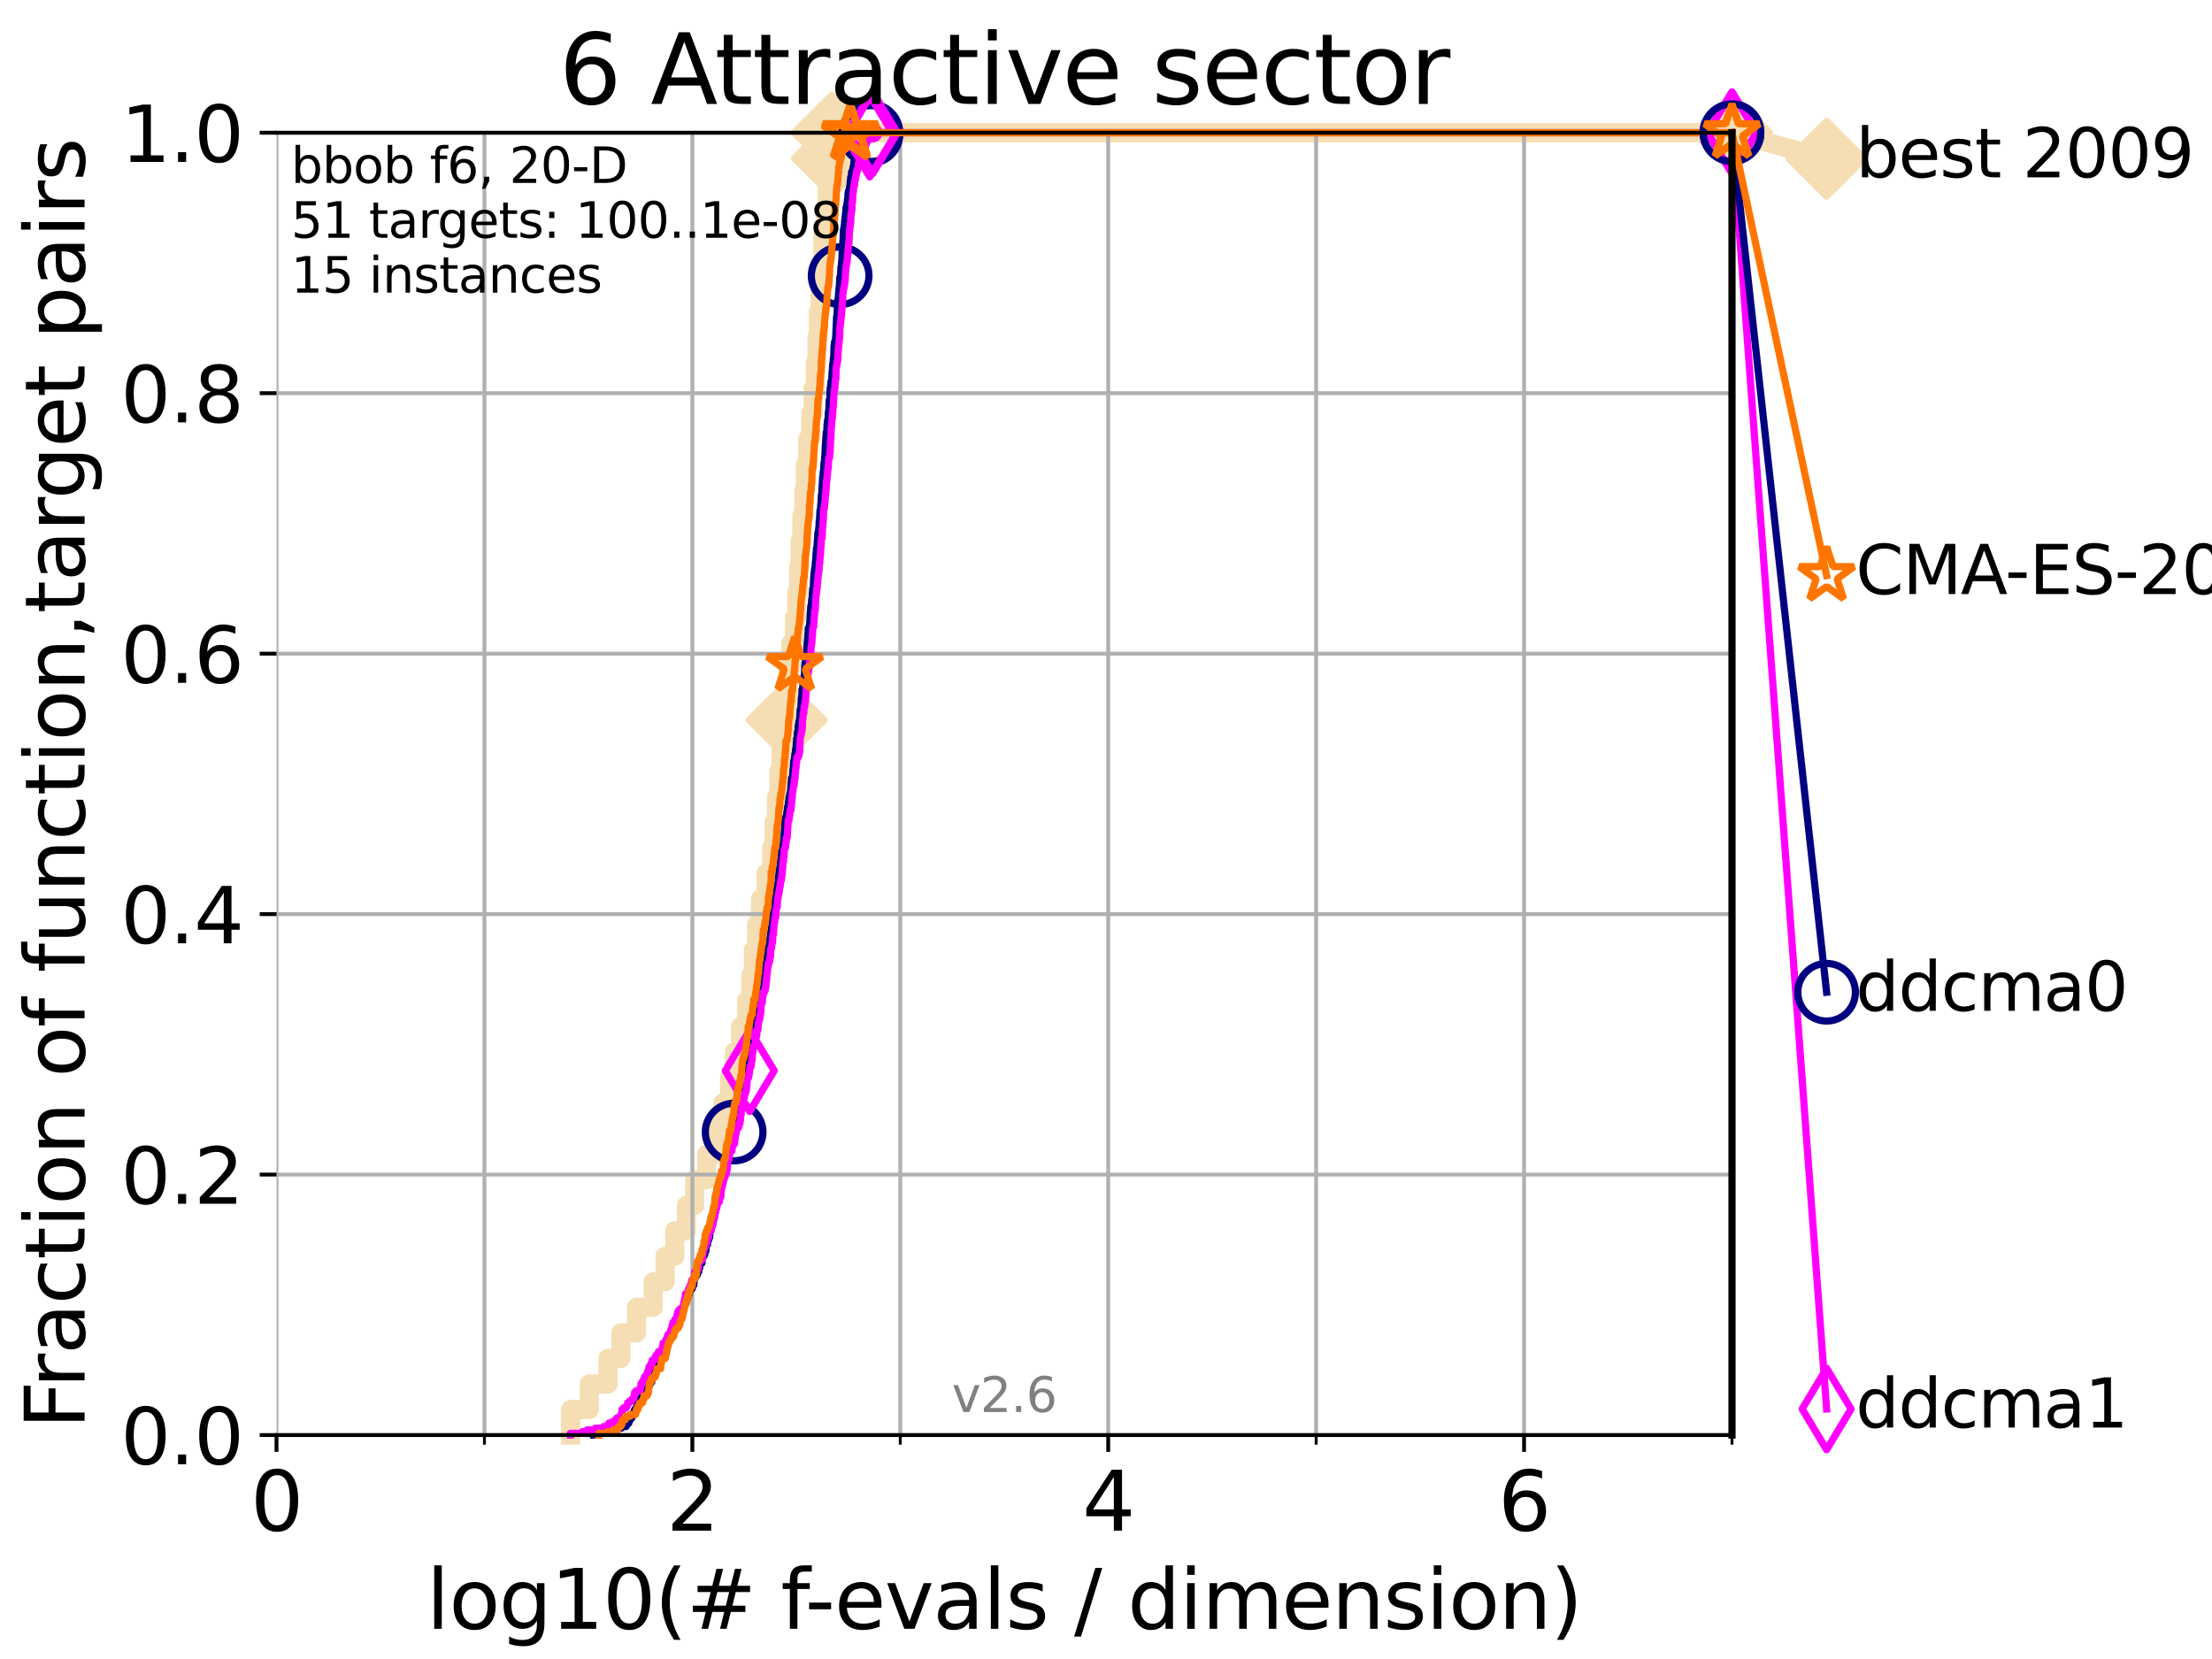 <?xml version="1.0" encoding="utf-8" standalone="no"?>
<!DOCTYPE svg PUBLIC "-//W3C//DTD SVG 1.1//EN"
  "http://www.w3.org/Graphics/SVG/1.1/DTD/svg11.dtd">
<svg xmlns:xlink="http://www.w3.org/1999/xlink" width="460.8pt" height="345.6pt" viewBox="0 0 460.8 345.6" xmlns="http://www.w3.org/2000/svg" version="1.1">
 <defs>
  <style type="text/css">*{stroke-linejoin: round; stroke-linecap: butt}</style>
 </defs>
 <g id="figure_1">
  <g id="patch_1">
   <path d="M 0 345.6 
L 460.8 345.6 
L 460.8 0 
L 0 0 
z
" style="fill: #ffffff"/>
  </g>
  <g id="axes_1">
   <g id="patch_2">
    <path d="M 57.6 298.944 
L 360.806 298.944 
L 360.806 27.648 
L 57.6 27.648 
z
" style="fill: #ffffff"/>
   </g>
   <g id="line2d_1">
    <path d="M 118.89 298.944 
L 118.89 293.624 
L 122.766 293.624 
L 122.766 288.305 
L 126.661 288.305 
L 126.661 282.985 
L 129.334 282.985 
L 129.334 277.666 
L 132.604 277.666 
L 132.604 272.346 
L 136.069 272.346 
L 136.069 267.027 
L 138.541 267.027 
L 138.541 261.707 
L 140.566 261.707 
L 140.566 256.388 
L 143.006 256.388 
L 143.006 251.068 
L 144.713 251.068 
L 144.713 245.749 
L 147.208 245.749 
L 147.208 240.429 
L 149.274 240.429 
L 149.274 235.11 
L 150.594 235.11 
L 150.594 229.79 
L 152.008 229.79 
L 152.008 224.471 
L 153.013 224.471 
L 153.013 219.151 
L 154.284 219.151 
L 154.284 213.832 
L 155.511 213.832 
L 155.511 208.512 
L 156.408 208.512 
L 156.408 203.192 
L 156.937 203.192 
L 156.937 197.873 
L 157.637 197.873 
L 157.637 192.553 
L 158.432 192.553 
L 158.432 187.234 
L 159.589 187.234 
L 159.589 181.914 
L 160.77 181.914 
L 160.77 176.595 
L 161.274 176.595 
L 161.274 171.275 
L 161.766 171.275 
L 161.766 165.956 
L 162.277 165.956 
L 162.277 160.636 
L 162.712 160.636 
L 162.712 155.317 
L 163.308 155.317 
L 163.308 149.997 
L 163.873 149.997 
L 163.873 144.678 
L 164.171 144.678 
L 164.171 139.358 
L 164.759 139.358 
L 164.759 134.039 
L 165.508 134.039 
L 165.508 128.719 
L 165.993 128.719 
L 165.993 123.4 
L 166.385 123.4 
L 166.385 118.08 
L 166.679 118.08 
L 166.679 112.76 
L 167.051 112.76 
L 167.051 107.441 
L 167.469 107.441 
L 167.469 102.121 
L 167.775 102.121 
L 167.775 96.802 
L 168.259 96.802 
L 168.259 91.482 
L 168.895 91.482 
L 168.895 86.163 
L 169.388 86.163 
L 169.388 80.843 
L 169.857 80.843 
L 169.857 75.524 
L 170.198 75.524 
L 170.198 70.204 
L 170.477 70.204 
L 170.477 64.885 
L 170.847 64.885 
L 170.847 59.565 
L 171.247 59.565 
L 171.247 54.246 
L 171.418 54.246 
L 171.418 48.926 
L 171.895 48.926 
L 171.895 43.607 
L 172.344 43.607 
L 172.344 38.287 
L 172.881 38.287 
L 172.881 32.968 
L 173.298 32.968 
L 173.298 27.648 
L 360.806 27.648 
" style="fill: none; stroke: #f5deb3; stroke-width: 4; stroke-linecap: square"/>
   </g>
   <g id="line2d_2">
    <defs>
     <path id="md0d49a0296" d="M -0 7.778 
L 7.778 0 
L 0 -7.778 
L -7.778 -0 
z
" style="stroke: #f5deb3; stroke-width: 1.5; stroke-linejoin: miter"/>
    </defs>
    <g>
     <use xlink:href="#md0d49a0296" x="163.873" y="149.997" style="fill: #f5deb3; stroke: #f5deb3; stroke-width: 1.5; stroke-linejoin: miter"/>
     <use xlink:href="#md0d49a0296" x="173.298" y="32.968" style="fill: #f5deb3; stroke: #f5deb3; stroke-width: 1.5; stroke-linejoin: miter"/>
     <use xlink:href="#md0d49a0296" x="173.298" y="27.648" style="fill: #f5deb3; stroke: #f5deb3; stroke-width: 1.5; stroke-linejoin: miter"/>
     <use xlink:href="#md0d49a0296" x="173.298" y="27.648" style="fill: #f5deb3; stroke: #f5deb3; stroke-width: 1.5; stroke-linejoin: miter"/>
     <use xlink:href="#md0d49a0296" x="360.806" y="27.648" style="fill: #f5deb3; stroke: #f5deb3; stroke-width: 1.5; stroke-linejoin: miter"/>
    </g>
   </g>
   <g id="line2d_3">
    <path style="fill: none; stroke: #f5deb3; stroke-width: 4; stroke-linecap: square"/>
    <g/>
   </g>
   <g id="line2d_4">
    <path d="M 360.806 27.648 
L 380.515 33.074 
" style="fill: none; stroke: #f5deb3; stroke-width: 4; stroke-linecap: square"/>
    <g>
     <use xlink:href="#md0d49a0296" x="360.806" y="27.648" style="fill: #f5deb3; stroke: #f5deb3; stroke-width: 1.5; stroke-linejoin: miter"/>
     <use xlink:href="#md0d49a0296" x="380.515" y="33.074" style="fill: #f5deb3; stroke: #f5deb3; stroke-width: 1.5; stroke-linejoin: miter"/>
    </g>
   </g>
   <g id="matplotlib.axis_1">
    <g id="xtick_1">
     <g id="line2d_5">
      <path d="M 57.6 298.944 
L 57.6 27.648 
" clip-path="url(#p5cadcbc7e0)" style="fill: none; stroke: #b0b0b0; stroke-width: 0.8; stroke-linecap: square"/>
     </g>
     <g id="line2d_6">
      <defs>
       <path id="ma97cea1366" d="M 0 0 
L 0 3.5 
" style="stroke: #000000; stroke-width: 0.8"/>
      </defs>
      <g>
       <use xlink:href="#ma97cea1366" x="57.6" y="298.944" style="stroke: #000000; stroke-width: 0.8"/>
      </g>
     </g>
     <g id="text_1">
      <!-- 0 -->
      <g transform="translate(52.192 318.861)scale(0.17 -0.17)">
       <defs>
        <path id="DejaVuSans-30" d="M 2034 4250 
Q 1547 4250 1301 3770 
Q 1056 3291 1056 2328 
Q 1056 1369 1301 889 
Q 1547 409 2034 409 
Q 2525 409 2770 889 
Q 3016 1369 3016 2328 
Q 3016 3291 2770 3770 
Q 2525 4250 2034 4250 
z
M 2034 4750 
Q 2819 4750 3233 4129 
Q 3647 3509 3647 2328 
Q 3647 1150 3233 529 
Q 2819 -91 2034 -91 
Q 1250 -91 836 529 
Q 422 1150 422 2328 
Q 422 3509 836 4129 
Q 1250 4750 2034 4750 
z
" transform="scale(0.016)"/>
       </defs>
       <use xlink:href="#DejaVuSans-30"/>
      </g>
     </g>
    </g>
    <g id="xtick_2">
     <g id="line2d_7">
      <path d="M 144.23 298.944 
L 144.23 27.648 
" clip-path="url(#p5cadcbc7e0)" style="fill: none; stroke: #b0b0b0; stroke-width: 0.8; stroke-linecap: square"/>
     </g>
     <g id="line2d_8">
      <g>
       <use xlink:href="#ma97cea1366" x="144.23" y="298.944" style="stroke: #000000; stroke-width: 0.8"/>
      </g>
     </g>
     <g id="text_2">
      <!-- 2 -->
      <g transform="translate(138.822 318.861)scale(0.17 -0.17)">
       <defs>
        <path id="DejaVuSans-32" d="M 1228 531 
L 3431 531 
L 3431 0 
L 469 0 
L 469 531 
Q 828 903 1448 1529 
Q 2069 2156 2228 2338 
Q 2531 2678 2651 2914 
Q 2772 3150 2772 3378 
Q 2772 3750 2511 3984 
Q 2250 4219 1831 4219 
Q 1534 4219 1204 4116 
Q 875 4013 500 3803 
L 500 4441 
Q 881 4594 1212 4672 
Q 1544 4750 1819 4750 
Q 2544 4750 2975 4387 
Q 3406 4025 3406 3419 
Q 3406 3131 3298 2873 
Q 3191 2616 2906 2266 
Q 2828 2175 2409 1742 
Q 1991 1309 1228 531 
z
" transform="scale(0.016)"/>
       </defs>
       <use xlink:href="#DejaVuSans-32"/>
      </g>
     </g>
    </g>
    <g id="xtick_3">
     <g id="line2d_9">
      <path d="M 230.861 298.944 
L 230.861 27.648 
" clip-path="url(#p5cadcbc7e0)" style="fill: none; stroke: #b0b0b0; stroke-width: 0.8; stroke-linecap: square"/>
     </g>
     <g id="line2d_10">
      <g>
       <use xlink:href="#ma97cea1366" x="230.861" y="298.944" style="stroke: #000000; stroke-width: 0.8"/>
      </g>
     </g>
     <g id="text_3">
      <!-- 4 -->
      <g transform="translate(225.453 318.861)scale(0.17 -0.17)">
       <defs>
        <path id="DejaVuSans-34" d="M 2419 4116 
L 825 1625 
L 2419 1625 
L 2419 4116 
z
M 2253 4666 
L 3047 4666 
L 3047 1625 
L 3713 1625 
L 3713 1100 
L 3047 1100 
L 3047 0 
L 2419 0 
L 2419 1100 
L 313 1100 
L 313 1709 
L 2253 4666 
z
" transform="scale(0.016)"/>
       </defs>
       <use xlink:href="#DejaVuSans-34"/>
      </g>
     </g>
    </g>
    <g id="xtick_4">
     <g id="line2d_11">
      <path d="M 317.491 298.944 
L 317.491 27.648 
" clip-path="url(#p5cadcbc7e0)" style="fill: none; stroke: #b0b0b0; stroke-width: 0.8; stroke-linecap: square"/>
     </g>
     <g id="line2d_12">
      <g>
       <use xlink:href="#ma97cea1366" x="317.491" y="298.944" style="stroke: #000000; stroke-width: 0.8"/>
      </g>
     </g>
     <g id="text_4">
      <!-- 6 -->
      <g transform="translate(312.083 318.861)scale(0.17 -0.17)">
       <defs>
        <path id="DejaVuSans-36" d="M 2113 2584 
Q 1688 2584 1439 2293 
Q 1191 2003 1191 1497 
Q 1191 994 1439 701 
Q 1688 409 2113 409 
Q 2538 409 2786 701 
Q 3034 994 3034 1497 
Q 3034 2003 2786 2293 
Q 2538 2584 2113 2584 
z
M 3366 4563 
L 3366 3988 
Q 3128 4100 2886 4159 
Q 2644 4219 2406 4219 
Q 1781 4219 1451 3797 
Q 1122 3375 1075 2522 
Q 1259 2794 1537 2939 
Q 1816 3084 2150 3084 
Q 2853 3084 3261 2657 
Q 3669 2231 3669 1497 
Q 3669 778 3244 343 
Q 2819 -91 2113 -91 
Q 1303 -91 875 529 
Q 447 1150 447 2328 
Q 447 3434 972 4092 
Q 1497 4750 2381 4750 
Q 2619 4750 2861 4703 
Q 3103 4656 3366 4563 
z
" transform="scale(0.016)"/>
       </defs>
       <use xlink:href="#DejaVuSans-36"/>
      </g>
     </g>
    </g>
    <g id="xtick_5">
     <g id="line2d_13">
      <path d="M 100.915 298.944 
L 100.915 27.648 
" clip-path="url(#p5cadcbc7e0)" style="fill: none; stroke: #b0b0b0; stroke-width: 0.8; stroke-linecap: square"/>
     </g>
     <g id="line2d_14">
      <defs>
       <path id="m9de998c555" d="M 0 0 
L 0 2 
" style="stroke: #000000; stroke-width: 0.6"/>
      </defs>
      <g>
       <use xlink:href="#m9de998c555" x="100.915" y="298.944" style="stroke: #000000; stroke-width: 0.6"/>
      </g>
     </g>
    </g>
    <g id="xtick_6">
     <g id="line2d_15">
      <path d="M 187.546 298.944 
L 187.546 27.648 
" clip-path="url(#p5cadcbc7e0)" style="fill: none; stroke: #b0b0b0; stroke-width: 0.8; stroke-linecap: square"/>
     </g>
     <g id="line2d_16">
      <g>
       <use xlink:href="#m9de998c555" x="187.546" y="298.944" style="stroke: #000000; stroke-width: 0.6"/>
      </g>
     </g>
    </g>
    <g id="xtick_7">
     <g id="line2d_17">
      <path d="M 274.176 298.944 
L 274.176 27.648 
" clip-path="url(#p5cadcbc7e0)" style="fill: none; stroke: #b0b0b0; stroke-width: 0.8; stroke-linecap: square"/>
     </g>
     <g id="line2d_18">
      <g>
       <use xlink:href="#m9de998c555" x="274.176" y="298.944" style="stroke: #000000; stroke-width: 0.6"/>
      </g>
     </g>
    </g>
    <g id="xtick_8">
     <g id="line2d_19">
      <path d="M 360.806 298.944 
L 360.806 27.648 
" clip-path="url(#p5cadcbc7e0)" style="fill: none; stroke: #b0b0b0; stroke-width: 0.8; stroke-linecap: square"/>
     </g>
     <g id="line2d_20">
      <g>
       <use xlink:href="#m9de998c555" x="360.806" y="298.944" style="stroke: #000000; stroke-width: 0.6"/>
      </g>
     </g>
    </g>
    <g id="text_5">
     <!-- log10(# f-evals / dimension) -->
     <g transform="translate(88.823 339.314)scale(0.17 -0.17)">
      <defs>
       <path id="DejaVuSans-6c" d="M 603 4863 
L 1178 4863 
L 1178 0 
L 603 0 
L 603 4863 
z
" transform="scale(0.016)"/>
       <path id="DejaVuSans-6f" d="M 1959 3097 
Q 1497 3097 1228 2736 
Q 959 2375 959 1747 
Q 959 1119 1226 758 
Q 1494 397 1959 397 
Q 2419 397 2687 759 
Q 2956 1122 2956 1747 
Q 2956 2369 2687 2733 
Q 2419 3097 1959 3097 
z
M 1959 3584 
Q 2709 3584 3137 3096 
Q 3566 2609 3566 1747 
Q 3566 888 3137 398 
Q 2709 -91 1959 -91 
Q 1206 -91 779 398 
Q 353 888 353 1747 
Q 353 2609 779 3096 
Q 1206 3584 1959 3584 
z
" transform="scale(0.016)"/>
       <path id="DejaVuSans-67" d="M 2906 1791 
Q 2906 2416 2648 2759 
Q 2391 3103 1925 3103 
Q 1463 3103 1205 2759 
Q 947 2416 947 1791 
Q 947 1169 1205 825 
Q 1463 481 1925 481 
Q 2391 481 2648 825 
Q 2906 1169 2906 1791 
z
M 3481 434 
Q 3481 -459 3084 -895 
Q 2688 -1331 1869 -1331 
Q 1566 -1331 1297 -1286 
Q 1028 -1241 775 -1147 
L 775 -588 
Q 1028 -725 1275 -790 
Q 1522 -856 1778 -856 
Q 2344 -856 2625 -561 
Q 2906 -266 2906 331 
L 2906 616 
Q 2728 306 2450 153 
Q 2172 0 1784 0 
Q 1141 0 747 490 
Q 353 981 353 1791 
Q 353 2603 747 3093 
Q 1141 3584 1784 3584 
Q 2172 3584 2450 3431 
Q 2728 3278 2906 2969 
L 2906 3500 
L 3481 3500 
L 3481 434 
z
" transform="scale(0.016)"/>
       <path id="DejaVuSans-31" d="M 794 531 
L 1825 531 
L 1825 4091 
L 703 3866 
L 703 4441 
L 1819 4666 
L 2450 4666 
L 2450 531 
L 3481 531 
L 3481 0 
L 794 0 
L 794 531 
z
" transform="scale(0.016)"/>
       <path id="DejaVuSans-28" d="M 1984 4856 
Q 1566 4138 1362 3434 
Q 1159 2731 1159 2009 
Q 1159 1288 1364 580 
Q 1569 -128 1984 -844 
L 1484 -844 
Q 1016 -109 783 600 
Q 550 1309 550 2009 
Q 550 2706 781 3412 
Q 1013 4119 1484 4856 
L 1984 4856 
z
" transform="scale(0.016)"/>
       <path id="DejaVuSans-23" d="M 3272 2816 
L 2363 2816 
L 2100 1772 
L 3016 1772 
L 3272 2816 
z
M 2803 4594 
L 2478 3297 
L 3391 3297 
L 3719 4594 
L 4219 4594 
L 3897 3297 
L 4872 3297 
L 4872 2816 
L 3775 2816 
L 3519 1772 
L 4513 1772 
L 4513 1294 
L 3397 1294 
L 3072 0 
L 2572 0 
L 2894 1294 
L 1978 1294 
L 1656 0 
L 1153 0 
L 1478 1294 
L 494 1294 
L 494 1772 
L 1594 1772 
L 1856 2816 
L 850 2816 
L 850 3297 
L 1978 3297 
L 2297 4594 
L 2803 4594 
z
" transform="scale(0.016)"/>
       <path id="DejaVuSans-20" transform="scale(0.016)"/>
       <path id="DejaVuSans-66" d="M 2375 4863 
L 2375 4384 
L 1825 4384 
Q 1516 4384 1395 4259 
Q 1275 4134 1275 3809 
L 1275 3500 
L 2222 3500 
L 2222 3053 
L 1275 3053 
L 1275 0 
L 697 0 
L 697 3053 
L 147 3053 
L 147 3500 
L 697 3500 
L 697 3744 
Q 697 4328 969 4595 
Q 1241 4863 1831 4863 
L 2375 4863 
z
" transform="scale(0.016)"/>
       <path id="DejaVuSans-2d" d="M 313 2009 
L 1997 2009 
L 1997 1497 
L 313 1497 
L 313 2009 
z
" transform="scale(0.016)"/>
       <path id="DejaVuSans-65" d="M 3597 1894 
L 3597 1613 
L 953 1613 
Q 991 1019 1311 708 
Q 1631 397 2203 397 
Q 2534 397 2845 478 
Q 3156 559 3463 722 
L 3463 178 
Q 3153 47 2828 -22 
Q 2503 -91 2169 -91 
Q 1331 -91 842 396 
Q 353 884 353 1716 
Q 353 2575 817 3079 
Q 1281 3584 2069 3584 
Q 2775 3584 3186 3129 
Q 3597 2675 3597 1894 
z
M 3022 2063 
Q 3016 2534 2758 2815 
Q 2500 3097 2075 3097 
Q 1594 3097 1305 2825 
Q 1016 2553 972 2059 
L 3022 2063 
z
" transform="scale(0.016)"/>
       <path id="DejaVuSans-76" d="M 191 3500 
L 800 3500 
L 1894 563 
L 2988 3500 
L 3597 3500 
L 2284 0 
L 1503 0 
L 191 3500 
z
" transform="scale(0.016)"/>
       <path id="DejaVuSans-61" d="M 2194 1759 
Q 1497 1759 1228 1600 
Q 959 1441 959 1056 
Q 959 750 1161 570 
Q 1363 391 1709 391 
Q 2188 391 2477 730 
Q 2766 1069 2766 1631 
L 2766 1759 
L 2194 1759 
z
M 3341 1997 
L 3341 0 
L 2766 0 
L 2766 531 
Q 2569 213 2275 61 
Q 1981 -91 1556 -91 
Q 1019 -91 701 211 
Q 384 513 384 1019 
Q 384 1609 779 1909 
Q 1175 2209 1959 2209 
L 2766 2209 
L 2766 2266 
Q 2766 2663 2505 2880 
Q 2244 3097 1772 3097 
Q 1472 3097 1187 3025 
Q 903 2953 641 2809 
L 641 3341 
Q 956 3463 1253 3523 
Q 1550 3584 1831 3584 
Q 2591 3584 2966 3190 
Q 3341 2797 3341 1997 
z
" transform="scale(0.016)"/>
       <path id="DejaVuSans-73" d="M 2834 3397 
L 2834 2853 
Q 2591 2978 2328 3040 
Q 2066 3103 1784 3103 
Q 1356 3103 1142 2972 
Q 928 2841 928 2578 
Q 928 2378 1081 2264 
Q 1234 2150 1697 2047 
L 1894 2003 
Q 2506 1872 2764 1633 
Q 3022 1394 3022 966 
Q 3022 478 2636 193 
Q 2250 -91 1575 -91 
Q 1294 -91 989 -36 
Q 684 19 347 128 
L 347 722 
Q 666 556 975 473 
Q 1284 391 1588 391 
Q 1994 391 2212 530 
Q 2431 669 2431 922 
Q 2431 1156 2273 1281 
Q 2116 1406 1581 1522 
L 1381 1569 
Q 847 1681 609 1914 
Q 372 2147 372 2553 
Q 372 3047 722 3315 
Q 1072 3584 1716 3584 
Q 2034 3584 2315 3537 
Q 2597 3491 2834 3397 
z
" transform="scale(0.016)"/>
       <path id="DejaVuSans-2f" d="M 1625 4666 
L 2156 4666 
L 531 -594 
L 0 -594 
L 1625 4666 
z
" transform="scale(0.016)"/>
       <path id="DejaVuSans-64" d="M 2906 2969 
L 2906 4863 
L 3481 4863 
L 3481 0 
L 2906 0 
L 2906 525 
Q 2725 213 2448 61 
Q 2172 -91 1784 -91 
Q 1150 -91 751 415 
Q 353 922 353 1747 
Q 353 2572 751 3078 
Q 1150 3584 1784 3584 
Q 2172 3584 2448 3432 
Q 2725 3281 2906 2969 
z
M 947 1747 
Q 947 1113 1208 752 
Q 1469 391 1925 391 
Q 2381 391 2643 752 
Q 2906 1113 2906 1747 
Q 2906 2381 2643 2742 
Q 2381 3103 1925 3103 
Q 1469 3103 1208 2742 
Q 947 2381 947 1747 
z
" transform="scale(0.016)"/>
       <path id="DejaVuSans-69" d="M 603 3500 
L 1178 3500 
L 1178 0 
L 603 0 
L 603 3500 
z
M 603 4863 
L 1178 4863 
L 1178 4134 
L 603 4134 
L 603 4863 
z
" transform="scale(0.016)"/>
       <path id="DejaVuSans-6d" d="M 3328 2828 
Q 3544 3216 3844 3400 
Q 4144 3584 4550 3584 
Q 5097 3584 5394 3201 
Q 5691 2819 5691 2113 
L 5691 0 
L 5113 0 
L 5113 2094 
Q 5113 2597 4934 2840 
Q 4756 3084 4391 3084 
Q 3944 3084 3684 2787 
Q 3425 2491 3425 1978 
L 3425 0 
L 2847 0 
L 2847 2094 
Q 2847 2600 2669 2842 
Q 2491 3084 2119 3084 
Q 1678 3084 1418 2786 
Q 1159 2488 1159 1978 
L 1159 0 
L 581 0 
L 581 3500 
L 1159 3500 
L 1159 2956 
Q 1356 3278 1631 3431 
Q 1906 3584 2284 3584 
Q 2666 3584 2933 3390 
Q 3200 3197 3328 2828 
z
" transform="scale(0.016)"/>
       <path id="DejaVuSans-6e" d="M 3513 2113 
L 3513 0 
L 2938 0 
L 2938 2094 
Q 2938 2591 2744 2837 
Q 2550 3084 2163 3084 
Q 1697 3084 1428 2787 
Q 1159 2491 1159 1978 
L 1159 0 
L 581 0 
L 581 3500 
L 1159 3500 
L 1159 2956 
Q 1366 3272 1645 3428 
Q 1925 3584 2291 3584 
Q 2894 3584 3203 3211 
Q 3513 2838 3513 2113 
z
" transform="scale(0.016)"/>
       <path id="DejaVuSans-29" d="M 513 4856 
L 1013 4856 
Q 1481 4119 1714 3412 
Q 1947 2706 1947 2009 
Q 1947 1309 1714 600 
Q 1481 -109 1013 -844 
L 513 -844 
Q 928 -128 1133 580 
Q 1338 1288 1338 2009 
Q 1338 2731 1133 3434 
Q 928 4138 513 4856 
z
" transform="scale(0.016)"/>
      </defs>
      <use xlink:href="#DejaVuSans-6c"/>
      <use xlink:href="#DejaVuSans-6f" x="27.783"/>
      <use xlink:href="#DejaVuSans-67" x="88.965"/>
      <use xlink:href="#DejaVuSans-31" x="152.441"/>
      <use xlink:href="#DejaVuSans-30" x="216.064"/>
      <use xlink:href="#DejaVuSans-28" x="279.688"/>
      <use xlink:href="#DejaVuSans-23" x="318.701"/>
      <use xlink:href="#DejaVuSans-20" x="402.49"/>
      <use xlink:href="#DejaVuSans-66" x="434.277"/>
      <use xlink:href="#DejaVuSans-2d" x="463.982"/>
      <use xlink:href="#DejaVuSans-65" x="500.066"/>
      <use xlink:href="#DejaVuSans-76" x="561.59"/>
      <use xlink:href="#DejaVuSans-61" x="620.77"/>
      <use xlink:href="#DejaVuSans-6c" x="682.049"/>
      <use xlink:href="#DejaVuSans-73" x="709.832"/>
      <use xlink:href="#DejaVuSans-20" x="761.932"/>
      <use xlink:href="#DejaVuSans-2f" x="793.719"/>
      <use xlink:href="#DejaVuSans-20" x="827.41"/>
      <use xlink:href="#DejaVuSans-64" x="859.197"/>
      <use xlink:href="#DejaVuSans-69" x="922.674"/>
      <use xlink:href="#DejaVuSans-6d" x="950.457"/>
      <use xlink:href="#DejaVuSans-65" x="1047.869"/>
      <use xlink:href="#DejaVuSans-6e" x="1109.393"/>
      <use xlink:href="#DejaVuSans-73" x="1172.771"/>
      <use xlink:href="#DejaVuSans-69" x="1224.871"/>
      <use xlink:href="#DejaVuSans-6f" x="1252.654"/>
      <use xlink:href="#DejaVuSans-6e" x="1313.836"/>
      <use xlink:href="#DejaVuSans-29" x="1377.215"/>
     </g>
    </g>
   </g>
   <g id="matplotlib.axis_2">
    <g id="ytick_1">
     <g id="line2d_21">
      <path d="M 57.6 298.944 
L 360.806 298.944 
" clip-path="url(#p5cadcbc7e0)" style="fill: none; stroke: #b0b0b0; stroke-width: 0.8; stroke-linecap: square"/>
     </g>
     <g id="line2d_22">
      <defs>
       <path id="m7f23b11553" d="M 0 0 
L -3.5 0 
" style="stroke: #000000; stroke-width: 0.8"/>
      </defs>
      <g>
       <use xlink:href="#m7f23b11553" x="57.6" y="298.944" style="stroke: #000000; stroke-width: 0.8"/>
      </g>
     </g>
     <g id="text_6">
      <!-- 0.0 -->
      <g transform="translate(25.155 305.023)scale(0.16 -0.16)">
       <defs>
        <path id="DejaVuSans-2e" d="M 684 794 
L 1344 794 
L 1344 0 
L 684 0 
L 684 794 
z
" transform="scale(0.016)"/>
       </defs>
       <use xlink:href="#DejaVuSans-30"/>
       <use xlink:href="#DejaVuSans-2e" x="63.623"/>
       <use xlink:href="#DejaVuSans-30" x="95.41"/>
      </g>
     </g>
    </g>
    <g id="ytick_2">
     <g id="line2d_23">
      <path d="M 57.6 244.685 
L 360.806 244.685 
" clip-path="url(#p5cadcbc7e0)" style="fill: none; stroke: #b0b0b0; stroke-width: 0.8; stroke-linecap: square"/>
     </g>
     <g id="line2d_24">
      <g>
       <use xlink:href="#m7f23b11553" x="57.6" y="244.685" style="stroke: #000000; stroke-width: 0.8"/>
      </g>
     </g>
     <g id="text_7">
      <!-- 0.2 -->
      <g transform="translate(25.155 250.764)scale(0.16 -0.16)">
       <use xlink:href="#DejaVuSans-30"/>
       <use xlink:href="#DejaVuSans-2e" x="63.623"/>
       <use xlink:href="#DejaVuSans-32" x="95.41"/>
      </g>
     </g>
    </g>
    <g id="ytick_3">
     <g id="line2d_25">
      <path d="M 57.6 190.426 
L 360.806 190.426 
" clip-path="url(#p5cadcbc7e0)" style="fill: none; stroke: #b0b0b0; stroke-width: 0.8; stroke-linecap: square"/>
     </g>
     <g id="line2d_26">
      <g>
       <use xlink:href="#m7f23b11553" x="57.6" y="190.426" style="stroke: #000000; stroke-width: 0.8"/>
      </g>
     </g>
     <g id="text_8">
      <!-- 0.4 -->
      <g transform="translate(25.155 196.504)scale(0.16 -0.16)">
       <use xlink:href="#DejaVuSans-30"/>
       <use xlink:href="#DejaVuSans-2e" x="63.623"/>
       <use xlink:href="#DejaVuSans-34" x="95.41"/>
      </g>
     </g>
    </g>
    <g id="ytick_4">
     <g id="line2d_27">
      <path d="M 57.6 136.166 
L 360.806 136.166 
" clip-path="url(#p5cadcbc7e0)" style="fill: none; stroke: #b0b0b0; stroke-width: 0.8; stroke-linecap: square"/>
     </g>
     <g id="line2d_28">
      <g>
       <use xlink:href="#m7f23b11553" x="57.6" y="136.166" style="stroke: #000000; stroke-width: 0.8"/>
      </g>
     </g>
     <g id="text_9">
      <!-- 0.6 -->
      <g transform="translate(25.155 142.245)scale(0.16 -0.16)">
       <use xlink:href="#DejaVuSans-30"/>
       <use xlink:href="#DejaVuSans-2e" x="63.623"/>
       <use xlink:href="#DejaVuSans-36" x="95.41"/>
      </g>
     </g>
    </g>
    <g id="ytick_5">
     <g id="line2d_29">
      <path d="M 57.6 81.907 
L 360.806 81.907 
" clip-path="url(#p5cadcbc7e0)" style="fill: none; stroke: #b0b0b0; stroke-width: 0.8; stroke-linecap: square"/>
     </g>
     <g id="line2d_30">
      <g>
       <use xlink:href="#m7f23b11553" x="57.6" y="81.907" style="stroke: #000000; stroke-width: 0.8"/>
      </g>
     </g>
     <g id="text_10">
      <!-- 0.8 -->
      <g transform="translate(25.155 87.986)scale(0.16 -0.16)">
       <defs>
        <path id="DejaVuSans-38" d="M 2034 2216 
Q 1584 2216 1326 1975 
Q 1069 1734 1069 1313 
Q 1069 891 1326 650 
Q 1584 409 2034 409 
Q 2484 409 2743 651 
Q 3003 894 3003 1313 
Q 3003 1734 2745 1975 
Q 2488 2216 2034 2216 
z
M 1403 2484 
Q 997 2584 770 2862 
Q 544 3141 544 3541 
Q 544 4100 942 4425 
Q 1341 4750 2034 4750 
Q 2731 4750 3128 4425 
Q 3525 4100 3525 3541 
Q 3525 3141 3298 2862 
Q 3072 2584 2669 2484 
Q 3125 2378 3379 2068 
Q 3634 1759 3634 1313 
Q 3634 634 3220 271 
Q 2806 -91 2034 -91 
Q 1263 -91 848 271 
Q 434 634 434 1313 
Q 434 1759 690 2068 
Q 947 2378 1403 2484 
z
M 1172 3481 
Q 1172 3119 1398 2916 
Q 1625 2713 2034 2713 
Q 2441 2713 2670 2916 
Q 2900 3119 2900 3481 
Q 2900 3844 2670 4047 
Q 2441 4250 2034 4250 
Q 1625 4250 1398 4047 
Q 1172 3844 1172 3481 
z
" transform="scale(0.016)"/>
       </defs>
       <use xlink:href="#DejaVuSans-30"/>
       <use xlink:href="#DejaVuSans-2e" x="63.623"/>
       <use xlink:href="#DejaVuSans-38" x="95.41"/>
      </g>
     </g>
    </g>
    <g id="ytick_6">
     <g id="line2d_31">
      <path d="M 57.6 27.648 
L 360.806 27.648 
" clip-path="url(#p5cadcbc7e0)" style="fill: none; stroke: #b0b0b0; stroke-width: 0.8; stroke-linecap: square"/>
     </g>
     <g id="line2d_32">
      <g>
       <use xlink:href="#m7f23b11553" x="57.6" y="27.648" style="stroke: #000000; stroke-width: 0.8"/>
      </g>
     </g>
     <g id="text_11">
      <!-- 1.0 -->
      <g transform="translate(25.155 33.727)scale(0.16 -0.16)">
       <use xlink:href="#DejaVuSans-31"/>
       <use xlink:href="#DejaVuSans-2e" x="63.623"/>
       <use xlink:href="#DejaVuSans-30" x="95.41"/>
      </g>
     </g>
    </g>
    <g id="text_12">
     <!-- Fraction of function,target pairs -->
     <g transform="translate(17.62 297.681)rotate(-90)scale(0.17 -0.17)">
      <defs>
       <path id="DejaVuSans-46" d="M 628 4666 
L 3309 4666 
L 3309 4134 
L 1259 4134 
L 1259 2759 
L 3109 2759 
L 3109 2228 
L 1259 2228 
L 1259 0 
L 628 0 
L 628 4666 
z
" transform="scale(0.016)"/>
       <path id="DejaVuSans-72" d="M 2631 2963 
Q 2534 3019 2420 3045 
Q 2306 3072 2169 3072 
Q 1681 3072 1420 2755 
Q 1159 2438 1159 1844 
L 1159 0 
L 581 0 
L 581 3500 
L 1159 3500 
L 1159 2956 
Q 1341 3275 1631 3429 
Q 1922 3584 2338 3584 
Q 2397 3584 2469 3576 
Q 2541 3569 2628 3553 
L 2631 2963 
z
" transform="scale(0.016)"/>
       <path id="DejaVuSans-63" d="M 3122 3366 
L 3122 2828 
Q 2878 2963 2633 3030 
Q 2388 3097 2138 3097 
Q 1578 3097 1268 2742 
Q 959 2388 959 1747 
Q 959 1106 1268 751 
Q 1578 397 2138 397 
Q 2388 397 2633 464 
Q 2878 531 3122 666 
L 3122 134 
Q 2881 22 2623 -34 
Q 2366 -91 2075 -91 
Q 1284 -91 818 406 
Q 353 903 353 1747 
Q 353 2603 823 3093 
Q 1294 3584 2113 3584 
Q 2378 3584 2631 3529 
Q 2884 3475 3122 3366 
z
" transform="scale(0.016)"/>
       <path id="DejaVuSans-74" d="M 1172 4494 
L 1172 3500 
L 2356 3500 
L 2356 3053 
L 1172 3053 
L 1172 1153 
Q 1172 725 1289 603 
Q 1406 481 1766 481 
L 2356 481 
L 2356 0 
L 1766 0 
Q 1100 0 847 248 
Q 594 497 594 1153 
L 594 3053 
L 172 3053 
L 172 3500 
L 594 3500 
L 594 4494 
L 1172 4494 
z
" transform="scale(0.016)"/>
       <path id="DejaVuSans-75" d="M 544 1381 
L 544 3500 
L 1119 3500 
L 1119 1403 
Q 1119 906 1312 657 
Q 1506 409 1894 409 
Q 2359 409 2629 706 
Q 2900 1003 2900 1516 
L 2900 3500 
L 3475 3500 
L 3475 0 
L 2900 0 
L 2900 538 
Q 2691 219 2414 64 
Q 2138 -91 1772 -91 
Q 1169 -91 856 284 
Q 544 659 544 1381 
z
M 1991 3584 
L 1991 3584 
z
" transform="scale(0.016)"/>
       <path id="DejaVuSans-2c" d="M 750 794 
L 1409 794 
L 1409 256 
L 897 -744 
L 494 -744 
L 750 256 
L 750 794 
z
" transform="scale(0.016)"/>
       <path id="DejaVuSans-70" d="M 1159 525 
L 1159 -1331 
L 581 -1331 
L 581 3500 
L 1159 3500 
L 1159 2969 
Q 1341 3281 1617 3432 
Q 1894 3584 2278 3584 
Q 2916 3584 3314 3078 
Q 3713 2572 3713 1747 
Q 3713 922 3314 415 
Q 2916 -91 2278 -91 
Q 1894 -91 1617 61 
Q 1341 213 1159 525 
z
M 3116 1747 
Q 3116 2381 2855 2742 
Q 2594 3103 2138 3103 
Q 1681 3103 1420 2742 
Q 1159 2381 1159 1747 
Q 1159 1113 1420 752 
Q 1681 391 2138 391 
Q 2594 391 2855 752 
Q 3116 1113 3116 1747 
z
" transform="scale(0.016)"/>
      </defs>
      <use xlink:href="#DejaVuSans-46"/>
      <use xlink:href="#DejaVuSans-72" x="50.27"/>
      <use xlink:href="#DejaVuSans-61" x="91.383"/>
      <use xlink:href="#DejaVuSans-63" x="152.662"/>
      <use xlink:href="#DejaVuSans-74" x="207.643"/>
      <use xlink:href="#DejaVuSans-69" x="246.852"/>
      <use xlink:href="#DejaVuSans-6f" x="274.635"/>
      <use xlink:href="#DejaVuSans-6e" x="335.816"/>
      <use xlink:href="#DejaVuSans-20" x="399.195"/>
      <use xlink:href="#DejaVuSans-6f" x="430.982"/>
      <use xlink:href="#DejaVuSans-66" x="492.164"/>
      <use xlink:href="#DejaVuSans-20" x="527.369"/>
      <use xlink:href="#DejaVuSans-66" x="559.156"/>
      <use xlink:href="#DejaVuSans-75" x="594.361"/>
      <use xlink:href="#DejaVuSans-6e" x="657.74"/>
      <use xlink:href="#DejaVuSans-63" x="721.119"/>
      <use xlink:href="#DejaVuSans-74" x="776.1"/>
      <use xlink:href="#DejaVuSans-69" x="815.309"/>
      <use xlink:href="#DejaVuSans-6f" x="843.092"/>
      <use xlink:href="#DejaVuSans-6e" x="904.273"/>
      <use xlink:href="#DejaVuSans-2c" x="967.652"/>
      <use xlink:href="#DejaVuSans-74" x="999.439"/>
      <use xlink:href="#DejaVuSans-61" x="1038.648"/>
      <use xlink:href="#DejaVuSans-72" x="1099.928"/>
      <use xlink:href="#DejaVuSans-67" x="1139.291"/>
      <use xlink:href="#DejaVuSans-65" x="1202.768"/>
      <use xlink:href="#DejaVuSans-74" x="1264.291"/>
      <use xlink:href="#DejaVuSans-20" x="1303.5"/>
      <use xlink:href="#DejaVuSans-70" x="1335.287"/>
      <use xlink:href="#DejaVuSans-61" x="1398.764"/>
      <use xlink:href="#DejaVuSans-69" x="1460.043"/>
      <use xlink:href="#DejaVuSans-72" x="1487.826"/>
      <use xlink:href="#DejaVuSans-73" x="1528.939"/>
     </g>
    </g>
   </g>
   <g id="line2d_33">
    <defs>
     <path id="m4ac1d7f224" d="M 0 1.5 
C 0.398 1.5 0.779 1.342 1.061 1.061 
C 1.342 0.779 1.5 0.398 1.5 0 
C 1.5 -0.398 1.342 -0.779 1.061 -1.061 
C 0.779 -1.342 0.398 -1.5 0 -1.5 
C -0.398 -1.5 -0.779 -1.342 -1.061 -1.061 
C -1.342 -0.779 -1.5 -0.398 -1.5 0 
C -1.5 0.398 -1.342 0.779 -1.061 1.061 
C -0.779 1.342 -0.398 1.5 0 1.5 
z
" style="stroke: #f5deb3"/>
    </defs>
    <g>
     <use xlink:href="#m4ac1d7f224" x="173.298" y="27.648" style="fill: #f5deb3; stroke: #f5deb3"/>
     <use xlink:href="#m4ac1d7f224" x="173.298" y="27.648" style="fill: #f5deb3; stroke: #f5deb3"/>
    </g>
   </g>
   <g id="line2d_34">
    <defs>
     <path id="m1411aa4e08" d="M 0 1.5 
C 0.398 1.5 0.779 1.342 1.061 1.061 
C 1.342 0.779 1.5 0.398 1.5 0 
C 1.5 -0.398 1.342 -0.779 1.061 -1.061 
C 0.779 -1.342 0.398 -1.5 0 -1.5 
C -0.398 -1.5 -0.779 -1.342 -1.061 -1.061 
C -1.342 -0.779 -1.5 -0.398 -1.5 0 
C -1.5 0.398 -1.342 0.779 -1.061 1.061 
C -0.779 1.342 -0.398 1.5 0 1.5 
z
" style="stroke: #000080"/>
    </defs>
    <g>
     <use xlink:href="#m1411aa4e08" x="181.419" y="27.648" style="fill: #000080; stroke: #000080"/>
     <use xlink:href="#m1411aa4e08" x="181.419" y="27.648" style="fill: #000080; stroke: #000080"/>
    </g>
   </g>
   <g id="line2d_35">
    <path d="M 123.658 298.944 
L 123.658 298.589 
L 127.041 298.589 
L 127.041 298.235 
L 128.2 298.235 
L 128.2 297.88 
L 128.615 297.88 
L 128.615 297.525 
L 129.458 297.525 
L 129.458 297.171 
L 130.404 297.171 
L 130.404 296.816 
L 130.657 296.816 
L 130.657 296.462 
L 131.002 296.462 
L 131.021 295.752 
L 131.341 295.752 
L 131.341 295.398 
L 131.637 295.398 
L 131.637 295.043 
L 131.766 295.043 
L 131.766 294.688 
L 131.893 294.688 
L 131.893 294.334 
L 132.163 294.334 
L 132.198 293.624 
L 132.534 293.624 
L 132.534 293.27 
L 132.691 293.27 
L 132.709 292.561 
L 133.188 292.561 
L 133.256 291.497 
L 133.573 291.497 
L 133.573 291.142 
L 133.771 291.142 
L 133.771 290.787 
L 134.08 290.787 
L 134.161 290.078 
L 134.289 290.078 
L 134.289 289.723 
L 134.699 289.723 
L 134.808 289.014 
L 134.916 289.014 
L 134.916 288.66 
L 135.298 288.66 
L 135.298 288.305 
L 135.479 288.305 
L 135.479 287.95 
L 135.761 287.95 
L 135.82 287.241 
L 135.952 287.241 
L 136.054 285.822 
L 136.17 285.822 
L 136.228 285.113 
L 136.542 285.113 
L 136.542 284.759 
L 137.236 284.759 
L 137.236 284.404 
L 137.44 284.404 
L 137.467 283.695 
L 137.574 283.695 
L 137.681 282.985 
L 137.761 282.985 
L 137.761 282.631 
L 137.946 282.631 
L 137.959 281.922 
L 138.09 281.922 
L 138.168 281.212 
L 138.31 281.212 
L 138.31 280.858 
L 138.541 280.858 
L 138.642 280.148 
L 138.993 280.148 
L 138.993 279.794 
L 139.179 279.794 
L 139.179 279.439 
L 139.375 279.439 
L 139.435 278.73 
L 139.997 278.73 
L 140.068 278.021 
L 140.22 278.021 
L 140.22 277.666 
L 140.359 277.666 
L 140.428 276.602 
L 140.906 276.602 
L 140.906 276.247 
L 141.029 276.247 
L 141.029 275.893 
L 141.173 275.893 
L 141.173 275.538 
L 141.338 275.538 
L 141.338 275.183 
L 141.535 275.183 
L 141.578 274.474 
L 141.686 274.474 
L 141.729 273.765 
L 141.879 273.765 
L 141.985 273.056 
L 142.07 273.056 
L 142.07 272.701 
L 142.467 272.701 
L 142.477 271.992 
L 142.662 271.992 
L 142.743 271.282 
L 142.956 271.282 
L 142.956 270.928 
L 143.106 270.928 
L 143.106 270.573 
L 143.246 270.573 
L 143.295 269.864 
L 143.472 269.864 
L 143.472 269.509 
L 143.628 269.509 
L 143.696 268.8 
L 143.908 268.8 
L 143.908 268.445 
L 144.212 268.445 
L 144.296 267.736 
L 144.52 267.736 
L 144.631 266.672 
L 144.64 266.672 
L 144.658 265.963 
L 144.986 265.963 
L 144.986 265.608 
L 145.255 265.608 
L 145.255 265.254 
L 145.389 265.254 
L 145.389 264.899 
L 145.556 264.899 
L 145.591 264.19 
L 145.756 264.19 
L 145.843 263.126 
L 146.244 263.126 
L 146.278 262.062 
L 146.362 262.062 
L 146.362 261.707 
L 146.646 261.707 
L 146.646 261.353 
L 146.802 261.353 
L 146.81 260.643 
L 147.047 260.643 
L 147.152 259.225 
L 147.4 259.225 
L 147.424 258.516 
L 147.526 258.516 
L 147.526 258.161 
L 147.684 258.161 
L 147.684 257.806 
L 147.816 257.806 
L 147.925 256.388 
L 148.033 256.388 
L 148.109 255.678 
L 148.209 255.678 
L 148.209 255.324 
L 148.33 255.324 
L 148.428 254.26 
L 148.645 254.26 
L 148.712 253.196 
L 148.867 253.196 
L 148.918 252.487 
L 149.042 252.487 
L 149.144 251.423 
L 149.274 251.423 
L 149.382 250.359 
L 149.609 250.359 
L 149.708 249.295 
L 149.785 249.295 
L 149.848 248.586 
L 150.022 248.586 
L 150.056 247.167 
L 150.269 247.167 
L 150.378 246.103 
L 150.64 246.103 
L 150.74 245.039 
L 150.774 245.039 
L 150.82 244.33 
L 150.932 244.33 
L 150.952 243.621 
L 151.077 243.621 
L 151.188 242.202 
L 151.304 242.202 
L 151.317 241.493 
L 151.427 241.493 
L 151.535 240.784 
L 151.618 240.784 
L 151.618 240.429 
L 151.77 240.429 
L 151.77 240.075 
L 151.964 240.075 
L 152.051 239.011 
L 152.076 239.011 
L 152.15 238.301 
L 152.23 238.301 
L 152.304 237.592 
L 152.535 237.592 
L 152.535 237.237 
L 152.722 237.237 
L 152.746 236.528 
L 152.883 236.528 
L 152.948 235.464 
L 153.013 235.464 
L 153.09 234.4 
L 153.212 234.4 
L 153.317 232.982 
L 153.392 232.982 
L 153.392 232.627 
L 153.519 232.627 
L 153.599 231.563 
L 153.702 231.563 
L 153.798 230.145 
L 153.984 230.145 
L 153.984 229.79 
L 154.234 229.79 
L 154.301 228.726 
L 154.443 228.726 
L 154.498 227.308 
L 154.607 227.308 
L 154.639 226.598 
L 154.736 226.598 
L 154.827 225.889 
L 154.865 225.889 
L 154.961 225.18 
L 155.003 225.18 
L 155.003 224.825 
L 155.146 224.825 
L 155.251 224.116 
L 155.261 224.116 
L 155.282 223.407 
L 155.387 223.407 
L 155.428 221.988 
L 155.516 221.988 
L 155.578 221.279 
L 155.747 221.279 
L 155.803 220.215 
L 155.899 220.215 
L 155.899 219.86 
L 156.035 219.86 
L 156.035 219.506 
L 156.18 219.506 
L 156.24 218.796 
L 156.324 218.796 
L 156.384 217.733 
L 156.604 217.733 
L 156.658 216.669 
L 156.735 216.669 
L 156.745 215.959 
L 156.875 215.959 
L 156.957 214.895 
L 157.004 214.895 
L 157.004 214.541 
L 157.18 214.541 
L 157.185 213.477 
L 157.354 213.477 
L 157.391 212.413 
L 157.503 212.413 
L 157.605 210.64 
L 157.619 210.64 
L 157.619 210.285 
L 157.885 210.285 
L 157.967 208.867 
L 158.007 208.867 
L 158.039 208.157 
L 158.183 208.157 
L 158.272 207.093 
L 158.326 207.093 
L 158.326 206.739 
L 158.52 206.739 
L 158.525 206.03 
L 158.696 206.03 
L 158.73 205.32 
L 158.856 205.32 
L 158.964 203.192 
L 159.088 203.192 
L 159.186 202.483 
L 159.33 202.483 
L 159.401 201.419 
L 159.56 201.419 
L 159.656 199.646 
L 159.697 199.646 
L 159.772 197.873 
L 160.098 197.873 
L 160.183 196.809 
L 160.299 196.809 
L 160.383 195.39 
L 160.439 195.39 
L 160.53 194.327 
L 160.609 194.327 
L 160.68 193.263 
L 160.793 193.263 
L 160.867 191.844 
L 160.964 191.844 
L 161.022 190.426 
L 161.106 190.426 
L 161.179 189.362 
L 161.252 189.362 
L 161.252 189.007 
L 161.373 189.007 
L 161.463 187.234 
L 161.497 187.234 
L 161.572 185.815 
L 161.658 185.815 
L 161.658 185.461 
L 161.807 185.461 
L 161.807 185.106 
L 161.957 185.106 
L 162.012 184.042 
L 162.089 184.042 
L 162.194 182.624 
L 162.205 182.624 
L 162.27 181.914 
L 162.328 181.914 
L 162.346 180.85 
L 162.531 180.85 
L 162.634 179.077 
L 162.722 179.077 
L 162.803 177.304 
L 162.922 177.304 
L 163.026 176.595 
L 163.04 176.595 
L 163.04 176.24 
L 163.161 176.24 
L 163.264 174.467 
L 163.301 174.467 
L 163.41 173.048 
L 163.427 173.048 
L 163.508 171.275 
L 163.545 171.275 
L 163.592 170.566 
L 163.686 170.566 
L 163.686 170.211 
L 163.836 170.211 
L 163.919 169.147 
L 163.991 169.147 
L 164.064 168.084 
L 164.178 168.084 
L 164.272 167.02 
L 164.301 167.02 
L 164.382 165.956 
L 164.507 165.956 
L 164.562 165.246 
L 164.657 165.246 
L 164.768 163.828 
L 164.771 163.828 
L 164.881 162.409 
L 164.91 162.409 
L 164.91 162.055 
L 165.103 162.055 
L 165.202 160.282 
L 165.257 160.282 
L 165.343 158.508 
L 165.459 158.508 
L 165.508 157.799 
L 165.571 157.799 
L 165.577 157.09 
L 165.692 157.09 
L 165.74 156.026 
L 165.809 156.026 
L 165.901 154.607 
L 165.934 154.607 
L 165.946 153.898 
L 166.07 153.898 
L 166.12 152.48 
L 166.231 152.48 
L 166.304 151.061 
L 166.382 151.061 
L 166.426 150.352 
L 166.507 150.352 
L 166.57 149.643 
L 166.621 149.643 
L 166.696 147.869 
L 166.838 147.869 
L 166.948 145.387 
L 166.95 145.387 
L 167.057 144.678 
L 167.071 144.678 
L 167.074 143.614 
L 167.21 143.614 
L 167.296 142.195 
L 167.343 142.195 
L 167.376 141.131 
L 167.474 141.131 
L 167.578 140.422 
L 167.597 140.422 
L 167.665 138.294 
L 167.721 138.294 
L 167.721 137.94 
L 167.867 137.94 
L 167.877 137.23 
L 167.995 137.23 
L 168.085 134.748 
L 168.114 134.748 
L 168.211 133.329 
L 168.246 133.329 
L 168.35 131.556 
L 168.366 131.556 
L 168.376 130.847 
L 168.578 130.847 
L 168.684 129.783 
L 168.702 129.783 
L 168.801 127.655 
L 168.822 127.655 
L 168.911 126.237 
L 168.984 126.237 
L 169.095 124.818 
L 169.167 124.818 
L 169.237 123.4 
L 169.289 123.4 
L 169.299 122.69 
L 169.415 122.69 
L 169.516 120.208 
L 169.529 120.208 
L 169.607 119.144 
L 169.665 119.144 
L 169.704 118.435 
L 169.784 118.435 
L 169.873 117.016 
L 169.9 117.016 
L 170.005 115.243 
L 170.048 115.243 
L 170.077 114.179 
L 170.191 114.179 
L 170.283 112.406 
L 170.325 112.406 
L 170.372 110.987 
L 170.473 110.987 
L 170.573 109.923 
L 170.607 109.923 
L 170.654 108.505 
L 170.725 108.505 
L 170.815 106.377 
L 170.906 106.377 
L 171.001 104.958 
L 171.058 104.958 
L 171.101 103.185 
L 171.177 103.185 
L 171.274 101.058 
L 171.289 101.058 
L 171.385 99.284 
L 171.44 99.284 
L 171.513 98.22 
L 171.555 98.22 
L 171.652 96.447 
L 171.726 96.447 
L 171.811 95.029 
L 171.846 95.029 
L 171.945 92.546 
L 171.971 92.546 
L 172.07 90.773 
L 172.112 90.773 
L 172.119 90.064 
L 172.24 90.064 
L 172.299 88.291 
L 172.356 88.291 
L 172.382 87.581 
L 172.478 87.581 
L 172.568 85.808 
L 172.641 85.808 
L 172.751 83.326 
L 172.885 83.326 
L 172.946 80.843 
L 172.999 80.843 
L 173.074 79.779 
L 173.127 79.779 
L 173.127 79.425 
L 173.256 79.425 
L 173.358 77.297 
L 173.38 77.297 
L 173.458 75.878 
L 173.522 75.878 
L 173.63 74.46 
L 173.674 74.46 
L 173.752 71.977 
L 173.789 71.977 
L 173.844 71.268 
L 173.999 71.268 
L 174.109 69.85 
L 174.115 69.85 
L 174.22 67.367 
L 174.234 67.367 
L 174.277 65.949 
L 174.353 65.949 
L 174.463 63.821 
L 174.467 63.821 
L 174.535 62.402 
L 174.604 62.402 
L 174.707 60.984 
L 174.738 60.984 
L 174.799 59.92 
L 174.853 59.92 
L 174.934 57.792 
L 175.019 57.792 
L 175.11 57.083 
L 175.134 57.083 
L 175.179 55.664 
L 175.248 55.664 
L 175.356 54.246 
L 175.383 54.246 
L 175.476 51.763 
L 175.505 51.763 
L 175.608 49.99 
L 175.62 49.99 
L 175.7 47.862 
L 175.756 47.862 
L 175.849 47.153 
L 175.89 47.153 
L 175.989 45.734 
L 176.019 45.734 
L 176.115 44.67 
L 176.147 44.67 
L 176.241 43.252 
L 176.306 43.252 
L 176.391 42.543 
L 176.468 42.543 
L 176.561 41.479 
L 176.598 41.479 
L 176.687 40.06 
L 176.771 40.06 
L 176.771 39.706 
L 176.922 39.706 
L 176.97 38.996 
L 177.04 38.996 
L 177.147 37.578 
L 177.162 37.578 
L 177.235 36.869 
L 177.336 36.869 
L 177.412 35.805 
L 177.561 35.805 
L 177.663 35.095 
L 177.717 35.095 
L 177.717 34.741 
L 177.832 34.741 
L 177.883 33.677 
L 178.1 33.677 
L 178.15 31.904 
L 178.439 31.904 
L 178.439 31.549 
L 178.697 31.549 
L 178.697 31.194 
L 178.857 31.194 
L 178.857 30.84 
L 179.066 30.84 
L 179.105 30.13 
L 179.44 30.13 
L 179.539 29.421 
L 179.998 29.421 
L 179.998 29.067 
L 180.557 29.067 
L 180.557 28.712 
L 180.88 28.712 
L 180.88 28.357 
L 181.265 28.357 
L 181.265 28.003 
L 181.419 28.003 
L 181.419 27.648 
L 360.806 27.648 
L 360.806 27.648 
" style="fill: none; stroke: #000080; stroke-width: 1.5; stroke-linecap: square"/>
   </g>
   <g id="line2d_36">
    <defs>
     <path id="mf12504f40d" d="M 0 6 
C 1.591 6 3.117 5.368 4.243 4.243 
C 5.368 3.117 6 1.591 6 0 
C 6 -1.591 5.368 -3.117 4.243 -4.243 
C 3.117 -5.368 1.591 -6 0 -6 
C -1.591 -6 -3.117 -5.368 -4.243 -4.243 
C -5.368 -3.117 -6 -1.591 -6 0 
C -6 1.591 -5.368 3.117 -4.243 4.243 
C -3.117 5.368 -1.591 6 0 6 
z
" style="stroke: #000080; stroke-width: 1.5"/>
    </defs>
    <g>
     <use xlink:href="#mf12504f40d" x="152.936" y="235.819" style="fill-opacity: 0; stroke: #000080; stroke-width: 1.5"/>
     <use xlink:href="#mf12504f40d" x="175.019" y="57.437" style="fill-opacity: 0; stroke: #000080; stroke-width: 1.5"/>
     <use xlink:href="#mf12504f40d" x="181.419" y="28.003" style="fill-opacity: 0; stroke: #000080; stroke-width: 1.5"/>
     <use xlink:href="#mf12504f40d" x="181.419" y="27.648" style="fill-opacity: 0; stroke: #000080; stroke-width: 1.5"/>
     <use xlink:href="#mf12504f40d" x="360.806" y="27.648" style="fill-opacity: 0; stroke: #000080; stroke-width: 1.5"/>
    </g>
   </g>
   <g id="line2d_37">
    <path style="fill: none; stroke: #000080; stroke-width: 1.5; stroke-linecap: square"/>
    <g/>
   </g>
   <g id="line2d_38">
    <defs>
     <path id="m6333fc806a" d="M 0 1.5 
C 0.398 1.5 0.779 1.342 1.061 1.061 
C 1.342 0.779 1.5 0.398 1.5 0 
C 1.5 -0.398 1.342 -0.779 1.061 -1.061 
C 0.779 -1.342 0.398 -1.5 0 -1.5 
C -0.398 -1.5 -0.779 -1.342 -1.061 -1.061 
C -1.342 -0.779 -1.5 -0.398 -1.5 0 
C -1.5 0.398 -1.342 0.779 -1.061 1.061 
C -0.779 1.342 -0.398 1.5 0 1.5 
z
" style="stroke: #ff00ff"/>
    </defs>
    <g>
     <use xlink:href="#m6333fc806a" x="181.801" y="27.648" style="fill: #ff00ff; stroke: #ff00ff"/>
     <use xlink:href="#m6333fc806a" x="181.801" y="27.648" style="fill: #ff00ff; stroke: #ff00ff"/>
    </g>
   </g>
   <g id="line2d_39">
    <path d="M 118.817 298.944 
L 118.817 298.589 
L 121.329 298.589 
L 121.329 298.235 
L 122.289 298.235 
L 122.289 297.88 
L 123.992 297.88 
L 123.992 297.525 
L 125.754 297.525 
L 125.754 297.171 
L 126.614 297.171 
L 126.614 296.816 
L 126.828 296.816 
L 126.828 296.462 
L 127.618 296.462 
L 127.618 296.107 
L 128.222 296.107 
L 128.222 295.752 
L 128.485 295.752 
L 128.485 295.398 
L 129.062 295.398 
L 129.062 295.043 
L 129.334 295.043 
L 129.334 294.688 
L 129.5 294.688 
L 129.561 293.624 
L 129.887 293.624 
L 129.887 293.27 
L 130.482 293.27 
L 130.482 292.915 
L 130.657 292.915 
L 130.754 292.206 
L 131.172 292.206 
L 131.172 291.851 
L 131.601 291.851 
L 131.601 291.497 
L 131.929 291.497 
L 131.929 291.142 
L 132.073 291.142 
L 132.145 290.433 
L 132.198 290.433 
L 132.198 290.078 
L 132.464 290.078 
L 132.464 289.723 
L 133.239 289.723 
L 133.239 289.369 
L 133.39 289.369 
L 133.39 289.014 
L 133.507 289.014 
L 133.507 288.305 
L 133.722 288.305 
L 133.722 287.95 
L 133.935 287.95 
L 133.935 287.596 
L 134.129 287.596 
L 134.129 287.241 
L 134.241 287.241 
L 134.241 286.886 
L 134.511 286.886 
L 134.511 286.532 
L 134.777 286.532 
L 134.855 285.822 
L 135.04 285.822 
L 135.04 285.468 
L 135.162 285.468 
L 135.192 284.759 
L 135.449 284.759 
L 135.449 284.404 
L 135.598 284.404 
L 135.598 284.049 
L 135.85 284.049 
L 135.864 283.34 
L 136.343 283.34 
L 136.343 282.985 
L 136.528 282.985 
L 136.528 282.631 
L 136.683 282.631 
L 136.683 282.276 
L 137.168 282.276 
L 137.168 281.567 
L 137.774 281.567 
L 137.774 281.212 
L 137.893 281.212 
L 137.998 280.503 
L 138.051 280.503 
L 138.129 279.794 
L 138.63 279.794 
L 138.693 279.084 
L 138.969 279.084 
L 139.018 278.375 
L 139.13 278.375 
L 139.13 278.021 
L 139.581 278.021 
L 139.629 277.311 
L 139.76 277.311 
L 139.76 276.957 
L 139.962 276.957 
L 139.986 276.247 
L 140.103 276.247 
L 140.162 275.538 
L 140.44 275.538 
L 140.44 275.183 
L 140.6 275.183 
L 140.6 274.829 
L 140.973 274.829 
L 141.073 273.765 
L 141.14 273.765 
L 141.14 273.41 
L 141.305 273.41 
L 141.305 273.056 
L 141.589 273.056 
L 141.589 272.701 
L 142.102 272.701 
L 142.102 272.346 
L 142.415 272.346 
L 142.436 271.282 
L 142.539 271.282 
L 142.621 270.573 
L 142.754 270.573 
L 142.784 269.509 
L 143.156 269.509 
L 143.156 269.155 
L 143.423 269.155 
L 143.453 268.445 
L 143.638 268.445 
L 143.638 268.091 
L 143.793 268.091 
L 143.793 267.736 
L 143.984 267.736 
L 144.079 266.672 
L 144.501 266.672 
L 144.603 265.963 
L 144.621 265.963 
L 144.722 264.899 
L 145.184 264.899 
L 145.282 264.19 
L 145.503 264.19 
L 145.591 263.126 
L 145.669 263.126 
L 145.669 262.771 
L 145.852 262.771 
L 145.852 262.417 
L 146.312 262.417 
L 146.421 261.353 
L 146.438 261.353 
L 146.446 260.643 
L 146.604 260.643 
L 146.621 259.934 
L 146.843 259.934 
L 146.843 259.579 
L 147.014 259.579 
L 147.071 258.87 
L 147.288 258.87 
L 147.36 257.806 
L 147.597 257.806 
L 147.691 256.742 
L 147.847 256.742 
L 147.847 256.388 
L 148.155 256.388 
L 148.224 255.678 
L 148.338 255.678 
L 148.368 254.969 
L 148.571 254.969 
L 148.63 253.905 
L 148.697 253.905 
L 148.697 253.551 
L 148.904 253.551 
L 148.999 252.487 
L 149.072 252.487 
L 149.108 251.778 
L 149.303 251.778 
L 149.353 251.068 
L 149.446 251.068 
L 149.538 250.359 
L 149.855 250.359 
L 149.938 249.65 
L 150.015 249.65 
L 150.015 249.295 
L 150.166 249.295 
L 150.269 247.877 
L 150.303 247.877 
L 150.412 247.167 
L 150.432 247.167 
L 150.432 246.813 
L 150.58 246.813 
L 150.674 246.103 
L 150.701 246.103 
L 150.701 245.749 
L 150.847 245.749 
L 150.946 245.039 
L 151.077 245.039 
L 151.077 244.685 
L 151.214 244.685 
L 151.214 244.33 
L 151.362 244.33 
L 151.452 243.621 
L 151.497 243.621 
L 151.58 241.848 
L 151.618 241.848 
L 151.618 241.493 
L 151.902 241.493 
L 151.952 240.429 
L 152.033 240.429 
L 152.119 239.72 
L 152.481 239.72 
L 152.487 239.011 
L 152.602 239.011 
L 152.602 238.656 
L 152.752 238.656 
L 152.752 238.301 
L 152.995 238.301 
L 153.101 237.237 
L 153.166 237.237 
L 153.212 236.174 
L 153.369 236.174 
L 153.41 235.11 
L 153.702 235.11 
L 153.702 234.755 
L 153.928 234.755 
L 153.945 234.046 
L 154.146 234.046 
L 154.185 233.336 
L 154.262 233.336 
L 154.323 232.273 
L 154.378 232.273 
L 154.487 230.854 
L 154.52 230.854 
L 154.59 229.79 
L 154.65 229.79 
L 154.65 229.435 
L 154.801 229.435 
L 154.833 228.726 
L 155.046 228.726 
L 155.099 228.017 
L 155.178 228.017 
L 155.178 227.662 
L 155.314 227.662 
L 155.314 227.308 
L 155.449 227.308 
L 155.506 226.598 
L 155.563 226.598 
L 155.645 225.18 
L 155.675 225.18 
L 155.737 224.471 
L 155.96 224.471 
L 155.98 223.761 
L 156.091 223.761 
L 156.185 222.697 
L 156.235 222.697 
L 156.235 222.343 
L 156.364 222.343 
L 156.364 221.988 
L 156.516 221.988 
L 156.565 220.924 
L 156.667 220.924 
L 156.755 219.506 
L 156.793 219.506 
L 156.803 218.796 
L 156.933 218.796 
L 156.976 218.087 
L 157.156 218.087 
L 157.227 217.378 
L 157.34 217.378 
L 157.424 216.314 
L 157.452 216.314 
L 157.452 215.959 
L 157.605 215.959 
L 157.716 214.895 
L 157.734 214.895 
L 157.734 214.541 
L 157.899 214.541 
L 157.967 213.122 
L 158.03 213.122 
L 158.066 212.413 
L 158.246 212.413 
L 158.272 211.704 
L 158.392 211.704 
L 158.481 210.64 
L 158.52 210.64 
L 158.547 209.221 
L 158.665 209.221 
L 158.665 208.867 
L 158.796 208.867 
L 158.895 207.448 
L 158.977 207.448 
L 158.985 206.739 
L 159.224 206.739 
L 159.224 206.384 
L 159.385 206.384 
L 159.435 205.675 
L 159.54 205.675 
L 159.623 204.256 
L 159.701 204.256 
L 159.763 202.838 
L 159.841 202.838 
L 159.944 201.419 
L 160.001 201.419 
L 160.041 200.71 
L 160.187 200.71 
L 160.187 200.355 
L 160.323 200.355 
L 160.415 199.291 
L 160.518 199.291 
L 160.573 197.518 
L 160.731 197.518 
L 160.832 196.454 
L 160.914 196.454 
L 161.003 194.681 
L 161.126 194.681 
L 161.221 192.908 
L 161.244 192.908 
L 161.343 192.199 
L 161.381 192.199 
L 161.43 191.135 
L 161.584 191.135 
L 161.647 189.716 
L 161.699 189.716 
L 161.803 189.007 
L 161.899 189.007 
L 162.005 187.234 
L 162.049 187.234 
L 162.133 186.525 
L 162.176 186.525 
L 162.263 185.815 
L 162.349 185.815 
L 162.428 184.751 
L 162.514 184.751 
L 162.606 183.688 
L 162.655 183.688 
L 162.655 183.333 
L 162.779 183.333 
L 162.856 182.269 
L 162.932 182.269 
L 163.009 180.85 
L 163.064 180.85 
L 163.081 179.432 
L 163.212 179.432 
L 163.253 178.368 
L 163.342 178.368 
L 163.376 176.949 
L 163.501 176.949 
L 163.501 176.595 
L 163.623 176.595 
L 163.716 175.531 
L 163.773 175.531 
L 163.83 174.467 
L 164.001 174.467 
L 164.103 172.339 
L 164.126 172.339 
L 164.194 170.921 
L 164.353 170.921 
L 164.446 169.857 
L 164.523 169.857 
L 164.606 168.793 
L 164.768 168.793 
L 164.866 167.729 
L 164.881 167.729 
L 164.991 166.31 
L 165.034 166.31 
L 165.093 164.892 
L 165.193 164.892 
L 165.279 163.828 
L 165.322 163.828 
L 165.322 163.473 
L 165.435 163.473 
L 165.508 162.409 
L 165.593 162.409 
L 165.659 160.991 
L 165.722 160.991 
L 165.761 159.927 
L 165.839 159.927 
L 165.874 158.863 
L 165.964 158.863 
L 165.996 157.799 
L 166.26 157.799 
L 166.26 157.445 
L 166.429 157.445 
L 166.51 156.735 
L 166.59 156.735 
L 166.696 153.898 
L 166.704 153.898 
L 166.812 153.189 
L 166.869 153.189 
L 166.953 152.48 
L 167.018 152.48 
L 167.11 151.77 
L 167.135 151.77 
L 167.218 149.643 
L 167.279 149.643 
L 167.298 148.579 
L 167.452 148.579 
L 167.515 147.16 
L 167.651 147.16 
L 167.74 146.096 
L 167.797 146.096 
L 167.907 144.323 
L 167.915 144.323 
L 168.016 142.55 
L 168.074 142.55 
L 168.074 142.195 
L 168.246 142.195 
L 168.306 140.067 
L 168.421 140.067 
L 168.447 139.358 
L 168.532 139.358 
L 168.617 137.94 
L 168.71 137.94 
L 168.819 136.876 
L 168.868 136.876 
L 168.976 134.748 
L 169.004 134.748 
L 169.11 134.039 
L 169.122 134.039 
L 169.192 132.62 
L 169.24 132.62 
L 169.314 130.847 
L 169.406 130.847 
L 169.406 130.492 
L 169.519 130.492 
L 169.614 128.719 
L 169.646 128.719 
L 169.695 127.301 
L 169.818 127.301 
L 169.926 125.173 
L 169.931 125.173 
L 170.036 123.754 
L 170.084 123.754 
L 170.151 122.69 
L 170.214 122.69 
L 170.311 121.272 
L 170.33 121.272 
L 170.438 119.853 
L 170.487 119.853 
L 170.538 119.144 
L 170.603 119.144 
L 170.69 117.371 
L 170.771 117.371 
L 170.837 115.952 
L 170.897 115.952 
L 170.976 114.179 
L 171.019 114.179 
L 171.121 112.051 
L 171.276 112.051 
L 171.327 109.923 
L 171.392 109.923 
L 171.471 108.505 
L 171.511 108.505 
L 171.582 106.022 
L 171.728 106.022 
L 171.82 104.604 
L 171.874 104.604 
L 171.947 103.185 
L 171.994 103.185 
L 172.085 101.767 
L 172.119 101.767 
L 172.196 99.994 
L 172.268 99.994 
L 172.318 98.93 
L 172.382 98.93 
L 172.449 97.511 
L 172.543 97.511 
L 172.633 95.383 
L 172.819 95.383 
L 172.868 94.319 
L 172.934 94.319 
L 173.036 91.482 
L 173.089 91.482 
L 173.168 89 
L 173.222 89 
L 173.296 87.581 
L 173.336 87.581 
L 173.418 86.517 
L 173.454 86.517 
L 173.543 84.744 
L 173.589 84.744 
L 173.695 82.616 
L 173.705 82.616 
L 173.793 81.198 
L 173.902 81.198 
L 173.999 79.425 
L 174.015 79.425 
L 174.015 79.07 
L 174.126 79.07 
L 174.169 76.588 
L 174.266 76.588 
L 174.304 75.878 
L 174.399 75.878 
L 174.422 75.169 
L 174.523 75.169 
L 174.613 73.041 
L 174.64 73.041 
L 174.746 71.623 
L 174.787 71.623 
L 174.864 70.559 
L 174.899 70.559 
L 174.984 68.076 
L 175.026 68.076 
L 175.135 67.013 
L 175.152 67.013 
L 175.203 65.949 
L 175.289 65.949 
L 175.397 64.175 
L 175.41 64.175 
L 175.492 62.757 
L 175.546 62.757 
L 175.578 60.984 
L 175.659 60.984 
L 175.675 60.274 
L 175.77 60.274 
L 175.842 59.565 
L 175.919 59.565 
L 176.027 58.501 
L 176.062 58.501 
L 176.169 56.373 
L 176.188 56.373 
L 176.293 55.31 
L 176.339 55.31 
L 176.386 54.6 
L 176.466 54.6 
L 176.568 53.182 
L 176.596 53.182 
L 176.7 51.763 
L 176.712 51.763 
L 176.796 50.699 
L 176.852 50.699 
L 176.94 48.571 
L 176.965 48.571 
L 177.032 47.508 
L 177.077 47.508 
L 177.167 46.444 
L 177.212 46.444 
L 177.272 44.67 
L 177.324 44.67 
L 177.404 43.961 
L 177.455 43.961 
L 177.508 42.188 
L 177.582 42.188 
L 177.687 40.06 
L 177.755 40.06 
L 177.836 38.996 
L 177.877 38.996 
L 177.877 38.642 
L 178.027 38.642 
L 178.052 37.578 
L 178.176 37.578 
L 178.284 36.514 
L 178.369 36.514 
L 178.369 36.159 
L 178.482 36.159 
L 178.483 35.45 
L 178.671 35.45 
L 178.736 34.741 
L 178.788 34.741 
L 178.891 33.677 
L 179.057 33.677 
L 179.14 32.968 
L 179.248 32.968 
L 179.248 32.613 
L 179.398 32.613 
L 179.398 32.258 
L 179.51 32.258 
L 179.51 31.904 
L 179.864 31.904 
L 179.966 30.84 
L 180.142 30.84 
L 180.142 30.485 
L 180.289 30.485 
L 180.289 30.13 
L 180.444 30.13 
L 180.535 29.421 
L 180.779 29.421 
L 180.883 28.712 
L 181.182 28.712 
L 181.182 28.357 
L 181.392 28.357 
L 181.392 28.003 
L 181.801 28.003 
L 181.801 27.648 
L 360.806 27.648 
L 360.806 27.648 
" style="fill: none; stroke: #ff00ff; stroke-width: 1.5; stroke-linecap: square"/>
   </g>
   <g id="line2d_40">
    <defs>
     <path id="m6aef9d40d5" d="M -0 8.485 
L 5.091 0 
L 0 -8.485 
L -5.091 -0 
z
" style="stroke: #ff00ff; stroke-width: 1.5; stroke-linejoin: miter"/>
    </defs>
    <g>
     <use xlink:href="#m6aef9d40d5" x="156.185" y="223.052" style="fill-opacity: 0; stroke: #ff00ff; stroke-width: 1.5; stroke-linejoin: miter"/>
     <use xlink:href="#m6aef9d40d5" x="181.182" y="28.357" style="fill-opacity: 0; stroke: #ff00ff; stroke-width: 1.5; stroke-linejoin: miter"/>
     <use xlink:href="#m6aef9d40d5" x="181.801" y="27.648" style="fill-opacity: 0; stroke: #ff00ff; stroke-width: 1.5; stroke-linejoin: miter"/>
     <use xlink:href="#m6aef9d40d5" x="181.801" y="27.648" style="fill-opacity: 0; stroke: #ff00ff; stroke-width: 1.5; stroke-linejoin: miter"/>
     <use xlink:href="#m6aef9d40d5" x="360.806" y="27.648" style="fill-opacity: 0; stroke: #ff00ff; stroke-width: 1.5; stroke-linejoin: miter"/>
    </g>
   </g>
   <g id="line2d_41">
    <path style="fill: none; stroke: #ff00ff; stroke-width: 1.5; stroke-linecap: square"/>
    <g/>
   </g>
   <g id="line2d_42">
    <defs>
     <path id="me446ced6fe" d="M 0 1.5 
C 0.398 1.5 0.779 1.342 1.061 1.061 
C 1.342 0.779 1.5 0.398 1.5 0 
C 1.5 -0.398 1.342 -0.779 1.061 -1.061 
C 0.779 -1.342 0.398 -1.5 0 -1.5 
C -0.398 -1.5 -0.779 -1.342 -1.061 -1.061 
C -1.342 -0.779 -1.5 -0.398 -1.5 0 
C -1.5 0.398 -1.342 0.779 -1.061 1.061 
C -0.779 1.342 -0.398 1.5 0 1.5 
z
" style="stroke: #ff7500"/>
    </defs>
    <g>
     <use xlink:href="#me446ced6fe" x="177.154" y="27.648" style="fill: #ff7500; stroke: #ff7500"/>
     <use xlink:href="#me446ced6fe" x="177.154" y="27.648" style="fill: #ff7500; stroke: #ff7500"/>
    </g>
   </g>
   <g id="line2d_43">
    <path d="M 124.722 298.944 
L 124.722 298.589 
L 126.589 298.589 
L 126.589 298.235 
L 127.799 298.235 
L 127.799 297.88 
L 128.679 297.88 
L 128.679 297.525 
L 128.829 297.525 
L 128.829 297.171 
L 129.272 297.171 
L 129.272 296.816 
L 129.541 296.816 
L 129.561 296.107 
L 129.745 296.107 
L 129.745 295.752 
L 130.266 295.752 
L 130.305 295.043 
L 131.21 295.043 
L 131.21 294.688 
L 132.376 294.688 
L 132.376 294.334 
L 132.499 294.334 
L 132.569 293.624 
L 132.881 293.624 
L 132.881 292.915 
L 133.188 292.915 
L 133.289 292.206 
L 133.853 292.206 
L 133.935 291.497 
L 134.129 291.497 
L 134.145 290.787 
L 134.777 290.787 
L 134.777 290.433 
L 134.978 290.433 
L 134.978 290.078 
L 135.101 290.078 
L 135.207 288.66 
L 135.238 288.66 
L 135.238 288.305 
L 135.389 288.305 
L 135.389 287.95 
L 135.598 287.95 
L 135.643 287.241 
L 136.025 287.241 
L 136.025 286.886 
L 136.457 286.886 
L 136.457 286.532 
L 136.584 286.532 
L 136.584 286.177 
L 136.711 286.177 
L 136.795 285.468 
L 136.865 285.468 
L 136.865 285.113 
L 137.628 285.113 
L 137.668 284.049 
L 137.774 284.049 
L 137.854 283.34 
L 137.92 283.34 
L 137.92 282.985 
L 138.592 282.985 
L 138.668 282.276 
L 138.756 282.276 
L 138.844 281.567 
L 138.919 281.567 
L 138.931 280.858 
L 139.043 280.858 
L 139.043 280.503 
L 139.191 280.503 
L 139.24 279.794 
L 139.411 279.794 
L 139.411 279.439 
L 139.605 279.439 
L 139.605 279.084 
L 139.725 279.084 
L 139.725 278.73 
L 140.021 278.73 
L 140.021 278.375 
L 140.359 278.375 
L 140.451 277.666 
L 140.52 277.666 
L 140.623 276.957 
L 140.973 276.957 
L 140.973 276.602 
L 141.338 276.602 
L 141.338 276.247 
L 141.502 276.247 
L 141.502 275.893 
L 141.643 275.893 
L 141.729 275.183 
L 141.815 275.183 
L 141.815 274.829 
L 142.017 274.829 
L 142.017 274.474 
L 142.165 274.474 
L 142.238 273.765 
L 142.29 273.765 
L 142.384 273.056 
L 142.477 273.056 
L 142.57 272.346 
L 142.652 272.346 
L 142.713 271.637 
L 142.936 271.637 
L 142.966 270.928 
L 143.126 270.928 
L 143.126 270.573 
L 143.275 270.573 
L 143.285 269.864 
L 143.453 269.864 
L 143.453 269.155 
L 143.686 269.155 
L 143.773 268.445 
L 143.879 268.445 
L 143.879 268.091 
L 144.108 268.091 
L 144.108 267.736 
L 144.23 267.736 
L 144.249 266.672 
L 144.473 266.672 
L 144.473 266.318 
L 144.759 266.318 
L 144.759 265.608 
L 145.058 265.608 
L 145.121 263.835 
L 145.202 263.835 
L 145.282 262.771 
L 145.521 262.771 
L 145.521 262.417 
L 145.73 262.417 
L 145.808 261.707 
L 145.903 261.707 
L 145.903 261.353 
L 146.177 261.353 
L 146.253 260.289 
L 146.396 260.289 
L 146.396 259.934 
L 146.513 259.934 
L 146.613 259.225 
L 146.637 259.225 
L 146.646 258.516 
L 146.835 258.516 
L 146.917 257.097 
L 147.055 257.097 
L 147.152 256.388 
L 147.392 256.388 
L 147.447 255.678 
L 147.715 255.678 
L 147.793 254.969 
L 147.902 254.969 
L 147.956 254.26 
L 148.048 254.26 
L 148.079 253.551 
L 148.269 253.551 
L 148.36 252.841 
L 148.405 252.841 
L 148.503 252.132 
L 148.548 252.132 
L 148.645 251.423 
L 148.749 251.423 
L 148.749 251.068 
L 148.867 251.068 
L 148.948 249.295 
L 149.042 249.295 
L 149.151 248.586 
L 149.31 248.586 
L 149.324 247.522 
L 149.446 247.522 
L 149.446 247.167 
L 149.56 247.167 
L 149.644 246.458 
L 149.722 246.458 
L 149.806 245.749 
L 149.911 245.749 
L 149.911 245.394 
L 150.07 245.394 
L 150.07 245.039 
L 150.242 245.039 
L 150.303 243.976 
L 150.499 243.976 
L 150.499 243.621 
L 150.647 243.621 
L 150.74 242.202 
L 150.76 242.202 
L 150.853 241.493 
L 151.038 241.493 
L 151.123 240.784 
L 151.162 240.784 
L 151.265 239.365 
L 151.278 239.365 
L 151.336 238.656 
L 151.394 238.656 
L 151.503 237.947 
L 151.751 237.947 
L 151.826 236.528 
L 151.889 236.528 
L 151.958 235.464 
L 152.279 235.464 
L 152.371 234.046 
L 152.45 234.046 
L 152.559 232.982 
L 152.68 232.982 
L 152.686 232.273 
L 152.841 232.273 
L 152.924 230.854 
L 152.96 230.854 
L 153.054 229.79 
L 153.277 229.79 
L 153.306 229.081 
L 153.496 229.081 
L 153.554 227.662 
L 153.713 227.662 
L 153.736 226.598 
L 153.889 226.598 
L 153.889 226.244 
L 154.023 226.244 
L 154.079 225.18 
L 154.234 225.18 
L 154.317 224.116 
L 154.471 224.116 
L 154.569 221.988 
L 154.596 221.988 
L 154.666 220.924 
L 154.742 220.924 
L 154.742 220.57 
L 154.865 220.57 
L 154.865 220.215 
L 155.019 220.215 
L 155.051 219.506 
L 155.183 219.506 
L 155.288 218.796 
L 155.303 218.796 
L 155.407 217.733 
L 155.501 217.733 
L 155.588 216.314 
L 155.65 216.314 
L 155.757 215.25 
L 155.788 215.25 
L 155.864 213.832 
L 156.05 213.832 
L 156.111 213.122 
L 156.18 213.122 
L 156.285 212.058 
L 156.418 212.058 
L 156.477 211.349 
L 156.73 211.349 
L 156.808 209.931 
L 156.846 209.931 
L 156.846 209.576 
L 156.985 209.576 
L 157.009 208.157 
L 157.335 208.157 
L 157.401 206.739 
L 157.503 206.739 
L 157.601 205.32 
L 157.679 205.32 
L 157.78 204.256 
L 157.807 204.256 
L 157.912 202.838 
L 158.039 202.838 
L 158.147 200.71 
L 158.183 200.71 
L 158.228 200.001 
L 158.339 200.001 
L 158.428 198.582 
L 158.529 198.582 
L 158.621 197.164 
L 158.709 197.164 
L 158.761 196.454 
L 158.886 196.454 
L 158.977 194.327 
L 158.998 194.327 
L 159.037 193.617 
L 159.203 193.617 
L 159.292 192.553 
L 159.364 192.553 
L 159.385 191.844 
L 159.498 191.844 
L 159.585 190.78 
L 159.635 190.78 
L 159.672 189.716 
L 159.772 189.716 
L 159.809 189.007 
L 160.017 189.007 
L 160.082 186.879 
L 160.171 186.879 
L 160.211 186.17 
L 160.315 186.17 
L 160.419 184.751 
L 160.479 184.751 
L 160.57 183.688 
L 160.629 183.688 
L 160.664 181.56 
L 160.836 181.56 
L 160.883 180.496 
L 161.018 180.496 
L 161.114 179.077 
L 161.137 179.077 
L 161.248 178.013 
L 161.312 178.013 
L 161.388 176.595 
L 161.561 176.595 
L 161.669 175.176 
L 161.714 175.176 
L 161.825 172.694 
L 161.858 172.694 
L 161.891 171.985 
L 162.012 171.985 
L 162.111 170.566 
L 162.162 170.566 
L 162.227 168.793 
L 162.277 168.793 
L 162.31 168.084 
L 162.424 168.084 
L 162.499 166.31 
L 162.62 166.31 
L 162.652 165.246 
L 162.768 165.246 
L 162.824 164.537 
L 162.88 164.537 
L 162.981 163.119 
L 163.016 163.119 
L 163.102 162.055 
L 163.137 162.055 
L 163.246 159.927 
L 163.339 159.927 
L 163.41 158.154 
L 163.508 158.154 
L 163.602 156.381 
L 163.649 156.381 
L 163.75 154.253 
L 163.962 154.253 
L 164.054 153.189 
L 164.096 153.189 
L 164.185 152.125 
L 164.227 152.125 
L 164.301 149.997 
L 164.353 149.997 
L 164.408 149.288 
L 164.488 149.288 
L 164.581 147.515 
L 164.606 147.515 
L 164.698 146.096 
L 164.825 146.096 
L 164.888 143.968 
L 165.081 143.968 
L 165.174 142.195 
L 165.208 142.195 
L 165.208 141.841 
L 165.358 141.841 
L 165.453 139.713 
L 165.538 139.713 
L 165.632 137.585 
L 165.713 137.585 
L 165.716 136.876 
L 165.836 136.876 
L 165.922 134.748 
L 165.958 134.748 
L 166.011 133.684 
L 166.085 133.684 
L 166.193 131.911 
L 166.231 131.911 
L 166.287 130.847 
L 166.388 130.847 
L 166.495 129.783 
L 166.53 129.783 
L 166.633 128.364 
L 166.65 128.364 
L 166.735 126.946 
L 166.775 126.946 
L 166.877 125.173 
L 166.9 125.173 
L 166.995 124.109 
L 167.054 124.109 
L 167.143 123.045 
L 167.168 123.045 
L 167.221 121.981 
L 167.29 121.981 
L 167.367 120.562 
L 167.447 120.562 
L 167.447 120.208 
L 167.559 120.208 
L 167.665 117.725 
L 167.684 117.725 
L 167.759 115.598 
L 167.859 115.598 
L 167.955 114.179 
L 168.048 114.179 
L 168.148 111.342 
L 168.183 111.342 
L 168.277 109.569 
L 168.303 109.569 
L 168.402 108.505 
L 168.428 108.505 
L 168.524 107.441 
L 168.576 107.441 
L 168.645 104.958 
L 168.722 104.958 
L 168.832 102.476 
L 168.883 102.476 
L 168.989 101.767 
L 168.997 101.767 
L 169.047 100.703 
L 169.11 100.703 
L 169.182 97.866 
L 169.225 97.866 
L 169.225 97.511 
L 169.336 97.511 
L 169.428 96.093 
L 169.46 96.093 
L 169.563 93.965 
L 169.6 93.965 
L 169.658 92.192 
L 169.714 92.192 
L 169.791 91.482 
L 169.837 91.482 
L 169.895 90.064 
L 169.969 90.064 
L 170.06 87.936 
L 170.101 87.936 
L 170.184 86.872 
L 170.248 86.872 
L 170.356 84.035 
L 170.382 84.035 
L 170.445 82.971 
L 170.535 82.971 
L 170.64 81.553 
L 170.663 81.553 
L 170.773 80.489 
L 170.789 80.489 
L 170.89 78.361 
L 170.91 78.361 
L 170.972 77.652 
L 171.049 77.652 
L 171.128 74.814 
L 171.162 74.814 
L 171.249 73.041 
L 171.323 73.041 
L 171.434 70.914 
L 171.438 70.914 
L 171.54 69.14 
L 171.592 69.14 
L 171.691 68.076 
L 171.739 68.076 
L 171.828 66.303 
L 171.861 66.303 
L 171.917 65.239 
L 171.975 65.239 
L 172.022 64.175 
L 172.112 64.175 
L 172.196 63.466 
L 172.225 63.466 
L 172.323 61.338 
L 172.348 61.338 
L 172.451 59.92 
L 172.506 59.92 
L 172.506 59.565 
L 172.629 59.565 
L 172.732 57.792 
L 172.778 57.792 
L 172.852 55.31 
L 172.911 55.31 
L 172.942 54.6 
L 173.024 54.6 
L 173.028 53.891 
L 173.153 53.891 
L 173.242 52.118 
L 173.276 52.118 
L 173.384 50.699 
L 173.418 50.699 
L 173.524 48.926 
L 173.615 48.926 
L 173.697 46.444 
L 173.784 46.444 
L 173.867 45.025 
L 173.906 45.025 
L 173.999 43.252 
L 174.026 43.252 
L 174.123 41.833 
L 174.151 41.833 
L 174.253 39.706 
L 174.304 39.706 
L 174.323 38.642 
L 174.423 38.642 
L 174.523 37.578 
L 174.544 37.578 
L 174.647 36.159 
L 174.669 36.159 
L 174.71 34.741 
L 174.846 34.741 
L 174.888 33.677 
L 175.046 33.677 
L 175.068 32.968 
L 175.172 32.968 
L 175.172 32.613 
L 175.288 32.613 
L 175.327 31.904 
L 175.44 31.904 
L 175.539 30.485 
L 175.654 30.485 
L 175.654 30.13 
L 175.911 30.13 
L 175.918 29.421 
L 176.069 29.421 
L 176.069 29.067 
L 176.224 29.067 
L 176.224 28.712 
L 176.351 28.712 
L 176.351 28.357 
L 176.849 28.357 
L 176.849 28.003 
L 177.154 28.003 
L 177.154 27.648 
L 360.806 27.648 
L 360.806 27.648 
" style="fill: none; stroke: #ff7500; stroke-width: 1.5; stroke-linecap: square"/>
   </g>
   <g id="line2d_44">
    <defs>
     <path id="md43993d4fb" d="M 0 -6 
L -1.347 -1.854 
L -5.706 -1.854 
L -2.18 0.708 
L -3.527 4.854 
L -0 2.292 
L 3.527 4.854 
L 2.18 0.708 
L 5.706 -1.854 
L 1.347 -1.854 
z
" style="stroke: #ff7500; stroke-width: 1.5; stroke-linejoin: bevel"/>
    </defs>
    <g>
     <use xlink:href="#md43993d4fb" x="165.562" y="138.649" style="fill-opacity: 0; stroke: #ff7500; stroke-width: 1.5; stroke-linejoin: bevel"/>
     <use xlink:href="#md43993d4fb" x="177.154" y="28.003" style="fill-opacity: 0; stroke: #ff7500; stroke-width: 1.5; stroke-linejoin: bevel"/>
     <use xlink:href="#md43993d4fb" x="177.154" y="27.648" style="fill-opacity: 0; stroke: #ff7500; stroke-width: 1.5; stroke-linejoin: bevel"/>
     <use xlink:href="#md43993d4fb" x="177.154" y="27.648" style="fill-opacity: 0; stroke: #ff7500; stroke-width: 1.5; stroke-linejoin: bevel"/>
     <use xlink:href="#md43993d4fb" x="360.806" y="27.648" style="fill-opacity: 0; stroke: #ff7500; stroke-width: 1.5; stroke-linejoin: bevel"/>
    </g>
   </g>
   <g id="line2d_45">
    <path style="fill: none; stroke: #ff7500; stroke-width: 1.5; stroke-linecap: square"/>
    <g/>
   </g>
   <g id="line2d_46">
    <path d="M 360.806 27.648 
L 380.515 293.518 
" style="fill: none; stroke: #ff00ff; stroke-width: 1.5; stroke-linecap: square"/>
    <g>
     <use xlink:href="#m6aef9d40d5" x="360.806" y="27.648" style="fill-opacity: 0; stroke: #ff00ff; stroke-width: 1.5; stroke-linejoin: miter"/>
     <use xlink:href="#m6aef9d40d5" x="380.515" y="293.518" style="fill-opacity: 0; stroke: #ff00ff; stroke-width: 1.5; stroke-linejoin: miter"/>
    </g>
   </g>
   <g id="line2d_47">
    <path d="M 360.806 27.648 
L 380.515 206.703 
" style="fill: none; stroke: #000080; stroke-width: 1.5; stroke-linecap: square"/>
    <g>
     <use xlink:href="#mf12504f40d" x="360.806" y="27.648" style="fill-opacity: 0; stroke: #000080; stroke-width: 1.5"/>
     <use xlink:href="#mf12504f40d" x="380.515" y="206.703" style="fill-opacity: 0; stroke: #000080; stroke-width: 1.5"/>
    </g>
   </g>
   <g id="line2d_48">
    <path d="M 360.806 27.648 
L 380.515 119.889 
" style="fill: none; stroke: #ff7500; stroke-width: 1.5; stroke-linecap: square"/>
    <g>
     <use xlink:href="#md43993d4fb" x="360.806" y="27.648" style="fill-opacity: 0; stroke: #ff7500; stroke-width: 1.5; stroke-linejoin: bevel"/>
     <use xlink:href="#md43993d4fb" x="380.515" y="119.889" style="fill-opacity: 0; stroke: #ff7500; stroke-width: 1.5; stroke-linejoin: bevel"/>
    </g>
   </g>
   <g id="line2d_49">
    <path d="M 360.806 298.944 
L 360.806 27.648 
" style="fill: none; stroke: #000000; stroke-width: 1.5; stroke-linecap: square"/>
   </g>
   <g id="patch_3">
    <path d="M 57.6 298.944 
L 360.806 298.944 
" style="fill: none; stroke: #000000; stroke-width: 0.8; stroke-linejoin: miter; stroke-linecap: square"/>
   </g>
   <g id="patch_4">
    <path d="M 57.6 27.648 
L 360.806 27.648 
" style="fill: none; stroke: #000000; stroke-width: 0.8; stroke-linejoin: miter; stroke-linecap: square"/>
   </g>
   <g id="text_13">
    <!-- ddcma1 -->
    <g transform="translate(386.579 297.381)scale(0.14 -0.14)">
     <use xlink:href="#DejaVuSans-64"/>
     <use xlink:href="#DejaVuSans-64" x="63.477"/>
     <use xlink:href="#DejaVuSans-63" x="126.953"/>
     <use xlink:href="#DejaVuSans-6d" x="181.934"/>
     <use xlink:href="#DejaVuSans-61" x="279.346"/>
     <use xlink:href="#DejaVuSans-31" x="340.625"/>
    </g>
   </g>
   <g id="text_14">
    <!-- ddcma0 -->
    <g transform="translate(386.579 210.566)scale(0.14 -0.14)">
     <use xlink:href="#DejaVuSans-64"/>
     <use xlink:href="#DejaVuSans-64" x="63.477"/>
     <use xlink:href="#DejaVuSans-63" x="126.953"/>
     <use xlink:href="#DejaVuSans-6d" x="181.934"/>
     <use xlink:href="#DejaVuSans-61" x="279.346"/>
     <use xlink:href="#DejaVuSans-30" x="340.625"/>
    </g>
   </g>
   <g id="text_15">
    <!-- CMA-ES-20 -->
    <g transform="translate(386.579 123.752)scale(0.14 -0.14)">
     <defs>
      <path id="DejaVuSans-43" d="M 4122 4306 
L 4122 3641 
Q 3803 3938 3442 4084 
Q 3081 4231 2675 4231 
Q 1875 4231 1450 3742 
Q 1025 3253 1025 2328 
Q 1025 1406 1450 917 
Q 1875 428 2675 428 
Q 3081 428 3442 575 
Q 3803 722 4122 1019 
L 4122 359 
Q 3791 134 3420 21 
Q 3050 -91 2638 -91 
Q 1578 -91 968 557 
Q 359 1206 359 2328 
Q 359 3453 968 4101 
Q 1578 4750 2638 4750 
Q 3056 4750 3426 4639 
Q 3797 4528 4122 4306 
z
" transform="scale(0.016)"/>
      <path id="DejaVuSans-4d" d="M 628 4666 
L 1569 4666 
L 2759 1491 
L 3956 4666 
L 4897 4666 
L 4897 0 
L 4281 0 
L 4281 4097 
L 3078 897 
L 2444 897 
L 1241 4097 
L 1241 0 
L 628 0 
L 628 4666 
z
" transform="scale(0.016)"/>
      <path id="DejaVuSans-41" d="M 2188 4044 
L 1331 1722 
L 3047 1722 
L 2188 4044 
z
M 1831 4666 
L 2547 4666 
L 4325 0 
L 3669 0 
L 3244 1197 
L 1141 1197 
L 716 0 
L 50 0 
L 1831 4666 
z
" transform="scale(0.016)"/>
      <path id="DejaVuSans-45" d="M 628 4666 
L 3578 4666 
L 3578 4134 
L 1259 4134 
L 1259 2753 
L 3481 2753 
L 3481 2222 
L 1259 2222 
L 1259 531 
L 3634 531 
L 3634 0 
L 628 0 
L 628 4666 
z
" transform="scale(0.016)"/>
      <path id="DejaVuSans-53" d="M 3425 4513 
L 3425 3897 
Q 3066 4069 2747 4153 
Q 2428 4238 2131 4238 
Q 1616 4238 1336 4038 
Q 1056 3838 1056 3469 
Q 1056 3159 1242 3001 
Q 1428 2844 1947 2747 
L 2328 2669 
Q 3034 2534 3370 2195 
Q 3706 1856 3706 1288 
Q 3706 609 3251 259 
Q 2797 -91 1919 -91 
Q 1588 -91 1214 -16 
Q 841 59 441 206 
L 441 856 
Q 825 641 1194 531 
Q 1563 422 1919 422 
Q 2459 422 2753 634 
Q 3047 847 3047 1241 
Q 3047 1584 2836 1778 
Q 2625 1972 2144 2069 
L 1759 2144 
Q 1053 2284 737 2584 
Q 422 2884 422 3419 
Q 422 4038 858 4394 
Q 1294 4750 2059 4750 
Q 2388 4750 2728 4690 
Q 3069 4631 3425 4513 
z
" transform="scale(0.016)"/>
     </defs>
     <use xlink:href="#DejaVuSans-43"/>
     <use xlink:href="#DejaVuSans-4d" x="69.824"/>
     <use xlink:href="#DejaVuSans-41" x="156.104"/>
     <use xlink:href="#DejaVuSans-2d" x="222.262"/>
     <use xlink:href="#DejaVuSans-45" x="258.346"/>
     <use xlink:href="#DejaVuSans-53" x="321.529"/>
     <use xlink:href="#DejaVuSans-2d" x="385.006"/>
     <use xlink:href="#DejaVuSans-32" x="421.09"/>
     <use xlink:href="#DejaVuSans-30" x="484.713"/>
    </g>
   </g>
   <g id="text_16">
    <!-- best 2009 -->
    <g transform="translate(386.579 36.937)scale(0.14 -0.14)">
     <defs>
      <path id="DejaVuSans-62" d="M 3116 1747 
Q 3116 2381 2855 2742 
Q 2594 3103 2138 3103 
Q 1681 3103 1420 2742 
Q 1159 2381 1159 1747 
Q 1159 1113 1420 752 
Q 1681 391 2138 391 
Q 2594 391 2855 752 
Q 3116 1113 3116 1747 
z
M 1159 2969 
Q 1341 3281 1617 3432 
Q 1894 3584 2278 3584 
Q 2916 3584 3314 3078 
Q 3713 2572 3713 1747 
Q 3713 922 3314 415 
Q 2916 -91 2278 -91 
Q 1894 -91 1617 61 
Q 1341 213 1159 525 
L 1159 0 
L 581 0 
L 581 4863 
L 1159 4863 
L 1159 2969 
z
" transform="scale(0.016)"/>
      <path id="DejaVuSans-39" d="M 703 97 
L 703 672 
Q 941 559 1184 500 
Q 1428 441 1663 441 
Q 2288 441 2617 861 
Q 2947 1281 2994 2138 
Q 2813 1869 2534 1725 
Q 2256 1581 1919 1581 
Q 1219 1581 811 2004 
Q 403 2428 403 3163 
Q 403 3881 828 4315 
Q 1253 4750 1959 4750 
Q 2769 4750 3195 4129 
Q 3622 3509 3622 2328 
Q 3622 1225 3098 567 
Q 2575 -91 1691 -91 
Q 1453 -91 1209 -44 
Q 966 3 703 97 
z
M 1959 2075 
Q 2384 2075 2632 2365 
Q 2881 2656 2881 3163 
Q 2881 3666 2632 3958 
Q 2384 4250 1959 4250 
Q 1534 4250 1286 3958 
Q 1038 3666 1038 3163 
Q 1038 2656 1286 2365 
Q 1534 2075 1959 2075 
z
" transform="scale(0.016)"/>
     </defs>
     <use xlink:href="#DejaVuSans-62"/>
     <use xlink:href="#DejaVuSans-65" x="63.477"/>
     <use xlink:href="#DejaVuSans-73" x="125"/>
     <use xlink:href="#DejaVuSans-74" x="177.1"/>
     <use xlink:href="#DejaVuSans-20" x="216.309"/>
     <use xlink:href="#DejaVuSans-32" x="248.096"/>
     <use xlink:href="#DejaVuSans-30" x="311.719"/>
     <use xlink:href="#DejaVuSans-30" x="375.342"/>
     <use xlink:href="#DejaVuSans-39" x="438.965"/>
    </g>
   </g>
   <g id="text_17">
    <!-- bbob f6, 20-D -->
    <g transform="translate(60.632 38.111)scale(0.102 -0.102)">
     <defs>
      <path id="DejaVuSans-44" d="M 1259 4147 
L 1259 519 
L 2022 519 
Q 2988 519 3436 956 
Q 3884 1394 3884 2338 
Q 3884 3275 3436 3711 
Q 2988 4147 2022 4147 
L 1259 4147 
z
M 628 4666 
L 1925 4666 
Q 3281 4666 3915 4102 
Q 4550 3538 4550 2338 
Q 4550 1131 3912 565 
Q 3275 0 1925 0 
L 628 0 
L 628 4666 
z
" transform="scale(0.016)"/>
     </defs>
     <use xlink:href="#DejaVuSans-62"/>
     <use xlink:href="#DejaVuSans-62" x="63.477"/>
     <use xlink:href="#DejaVuSans-6f" x="126.953"/>
     <use xlink:href="#DejaVuSans-62" x="188.135"/>
     <use xlink:href="#DejaVuSans-20" x="251.611"/>
     <use xlink:href="#DejaVuSans-66" x="283.398"/>
     <use xlink:href="#DejaVuSans-36" x="318.604"/>
     <use xlink:href="#DejaVuSans-2c" x="382.227"/>
     <use xlink:href="#DejaVuSans-20" x="414.014"/>
     <use xlink:href="#DejaVuSans-32" x="445.801"/>
     <use xlink:href="#DejaVuSans-30" x="509.424"/>
     <use xlink:href="#DejaVuSans-2d" x="573.047"/>
     <use xlink:href="#DejaVuSans-44" x="609.131"/>
    </g>
    <!-- 51 targets: 100..1e-08 -->
    <g transform="translate(60.632 49.533)scale(0.102 -0.102)">
     <defs>
      <path id="DejaVuSans-35" d="M 691 4666 
L 3169 4666 
L 3169 4134 
L 1269 4134 
L 1269 2991 
Q 1406 3038 1543 3061 
Q 1681 3084 1819 3084 
Q 2600 3084 3056 2656 
Q 3513 2228 3513 1497 
Q 3513 744 3044 326 
Q 2575 -91 1722 -91 
Q 1428 -91 1123 -41 
Q 819 9 494 109 
L 494 744 
Q 775 591 1075 516 
Q 1375 441 1709 441 
Q 2250 441 2565 725 
Q 2881 1009 2881 1497 
Q 2881 1984 2565 2268 
Q 2250 2553 1709 2553 
Q 1456 2553 1204 2497 
Q 953 2441 691 2322 
L 691 4666 
z
" transform="scale(0.016)"/>
      <path id="DejaVuSans-3a" d="M 750 794 
L 1409 794 
L 1409 0 
L 750 0 
L 750 794 
z
M 750 3309 
L 1409 3309 
L 1409 2516 
L 750 2516 
L 750 3309 
z
" transform="scale(0.016)"/>
     </defs>
     <use xlink:href="#DejaVuSans-35"/>
     <use xlink:href="#DejaVuSans-31" x="63.623"/>
     <use xlink:href="#DejaVuSans-20" x="127.246"/>
     <use xlink:href="#DejaVuSans-74" x="159.033"/>
     <use xlink:href="#DejaVuSans-61" x="198.242"/>
     <use xlink:href="#DejaVuSans-72" x="259.521"/>
     <use xlink:href="#DejaVuSans-67" x="298.885"/>
     <use xlink:href="#DejaVuSans-65" x="362.361"/>
     <use xlink:href="#DejaVuSans-74" x="423.885"/>
     <use xlink:href="#DejaVuSans-73" x="463.094"/>
     <use xlink:href="#DejaVuSans-3a" x="515.193"/>
     <use xlink:href="#DejaVuSans-20" x="548.885"/>
     <use xlink:href="#DejaVuSans-31" x="580.672"/>
     <use xlink:href="#DejaVuSans-30" x="644.295"/>
     <use xlink:href="#DejaVuSans-30" x="707.918"/>
     <use xlink:href="#DejaVuSans-2e" x="771.541"/>
     <use xlink:href="#DejaVuSans-2e" x="803.328"/>
     <use xlink:href="#DejaVuSans-31" x="835.115"/>
     <use xlink:href="#DejaVuSans-65" x="898.738"/>
     <use xlink:href="#DejaVuSans-2d" x="960.262"/>
     <use xlink:href="#DejaVuSans-30" x="996.346"/>
     <use xlink:href="#DejaVuSans-38" x="1059.969"/>
    </g>
    <!-- 15 instances -->
    <g transform="translate(60.632 60.955)scale(0.102 -0.102)">
     <use xlink:href="#DejaVuSans-31"/>
     <use xlink:href="#DejaVuSans-35" x="63.623"/>
     <use xlink:href="#DejaVuSans-20" x="127.246"/>
     <use xlink:href="#DejaVuSans-69" x="159.033"/>
     <use xlink:href="#DejaVuSans-6e" x="186.816"/>
     <use xlink:href="#DejaVuSans-73" x="250.195"/>
     <use xlink:href="#DejaVuSans-74" x="302.295"/>
     <use xlink:href="#DejaVuSans-61" x="341.504"/>
     <use xlink:href="#DejaVuSans-6e" x="402.783"/>
     <use xlink:href="#DejaVuSans-63" x="466.162"/>
     <use xlink:href="#DejaVuSans-65" x="521.143"/>
     <use xlink:href="#DejaVuSans-73" x="582.666"/>
    </g>
   </g>
   <g id="text_18">
    <!-- v2.6 -->
    <g style="fill: #808080" transform="translate(198.292 294.151)scale(0.1 -0.1)">
     <use xlink:href="#DejaVuSans-76"/>
     <use xlink:href="#DejaVuSans-32" x="59.18"/>
     <use xlink:href="#DejaVuSans-2e" x="122.803"/>
     <use xlink:href="#DejaVuSans-36" x="154.59"/>
    </g>
   </g>
   <g id="text_19">
    <!-- 6 Attractive sector -->
    <g transform="translate(116.459 21.648)scale(0.2 -0.2)">
     <use xlink:href="#DejaVuSans-36"/>
     <use xlink:href="#DejaVuSans-20" x="63.623"/>
     <use xlink:href="#DejaVuSans-41" x="95.41"/>
     <use xlink:href="#DejaVuSans-74" x="162.068"/>
     <use xlink:href="#DejaVuSans-74" x="201.277"/>
     <use xlink:href="#DejaVuSans-72" x="240.486"/>
     <use xlink:href="#DejaVuSans-61" x="281.6"/>
     <use xlink:href="#DejaVuSans-63" x="342.879"/>
     <use xlink:href="#DejaVuSans-74" x="397.859"/>
     <use xlink:href="#DejaVuSans-69" x="437.068"/>
     <use xlink:href="#DejaVuSans-76" x="464.852"/>
     <use xlink:href="#DejaVuSans-65" x="524.031"/>
     <use xlink:href="#DejaVuSans-20" x="585.555"/>
     <use xlink:href="#DejaVuSans-73" x="617.342"/>
     <use xlink:href="#DejaVuSans-65" x="669.441"/>
     <use xlink:href="#DejaVuSans-63" x="730.965"/>
     <use xlink:href="#DejaVuSans-74" x="785.945"/>
     <use xlink:href="#DejaVuSans-6f" x="825.154"/>
     <use xlink:href="#DejaVuSans-72" x="886.336"/>
    </g>
   </g>
  </g>
 </g>
 <defs>
  <clipPath id="p5cadcbc7e0">
   <rect x="57.6" y="27.648" width="303.206" height="271.296"/>
  </clipPath>
 </defs>
</svg>
